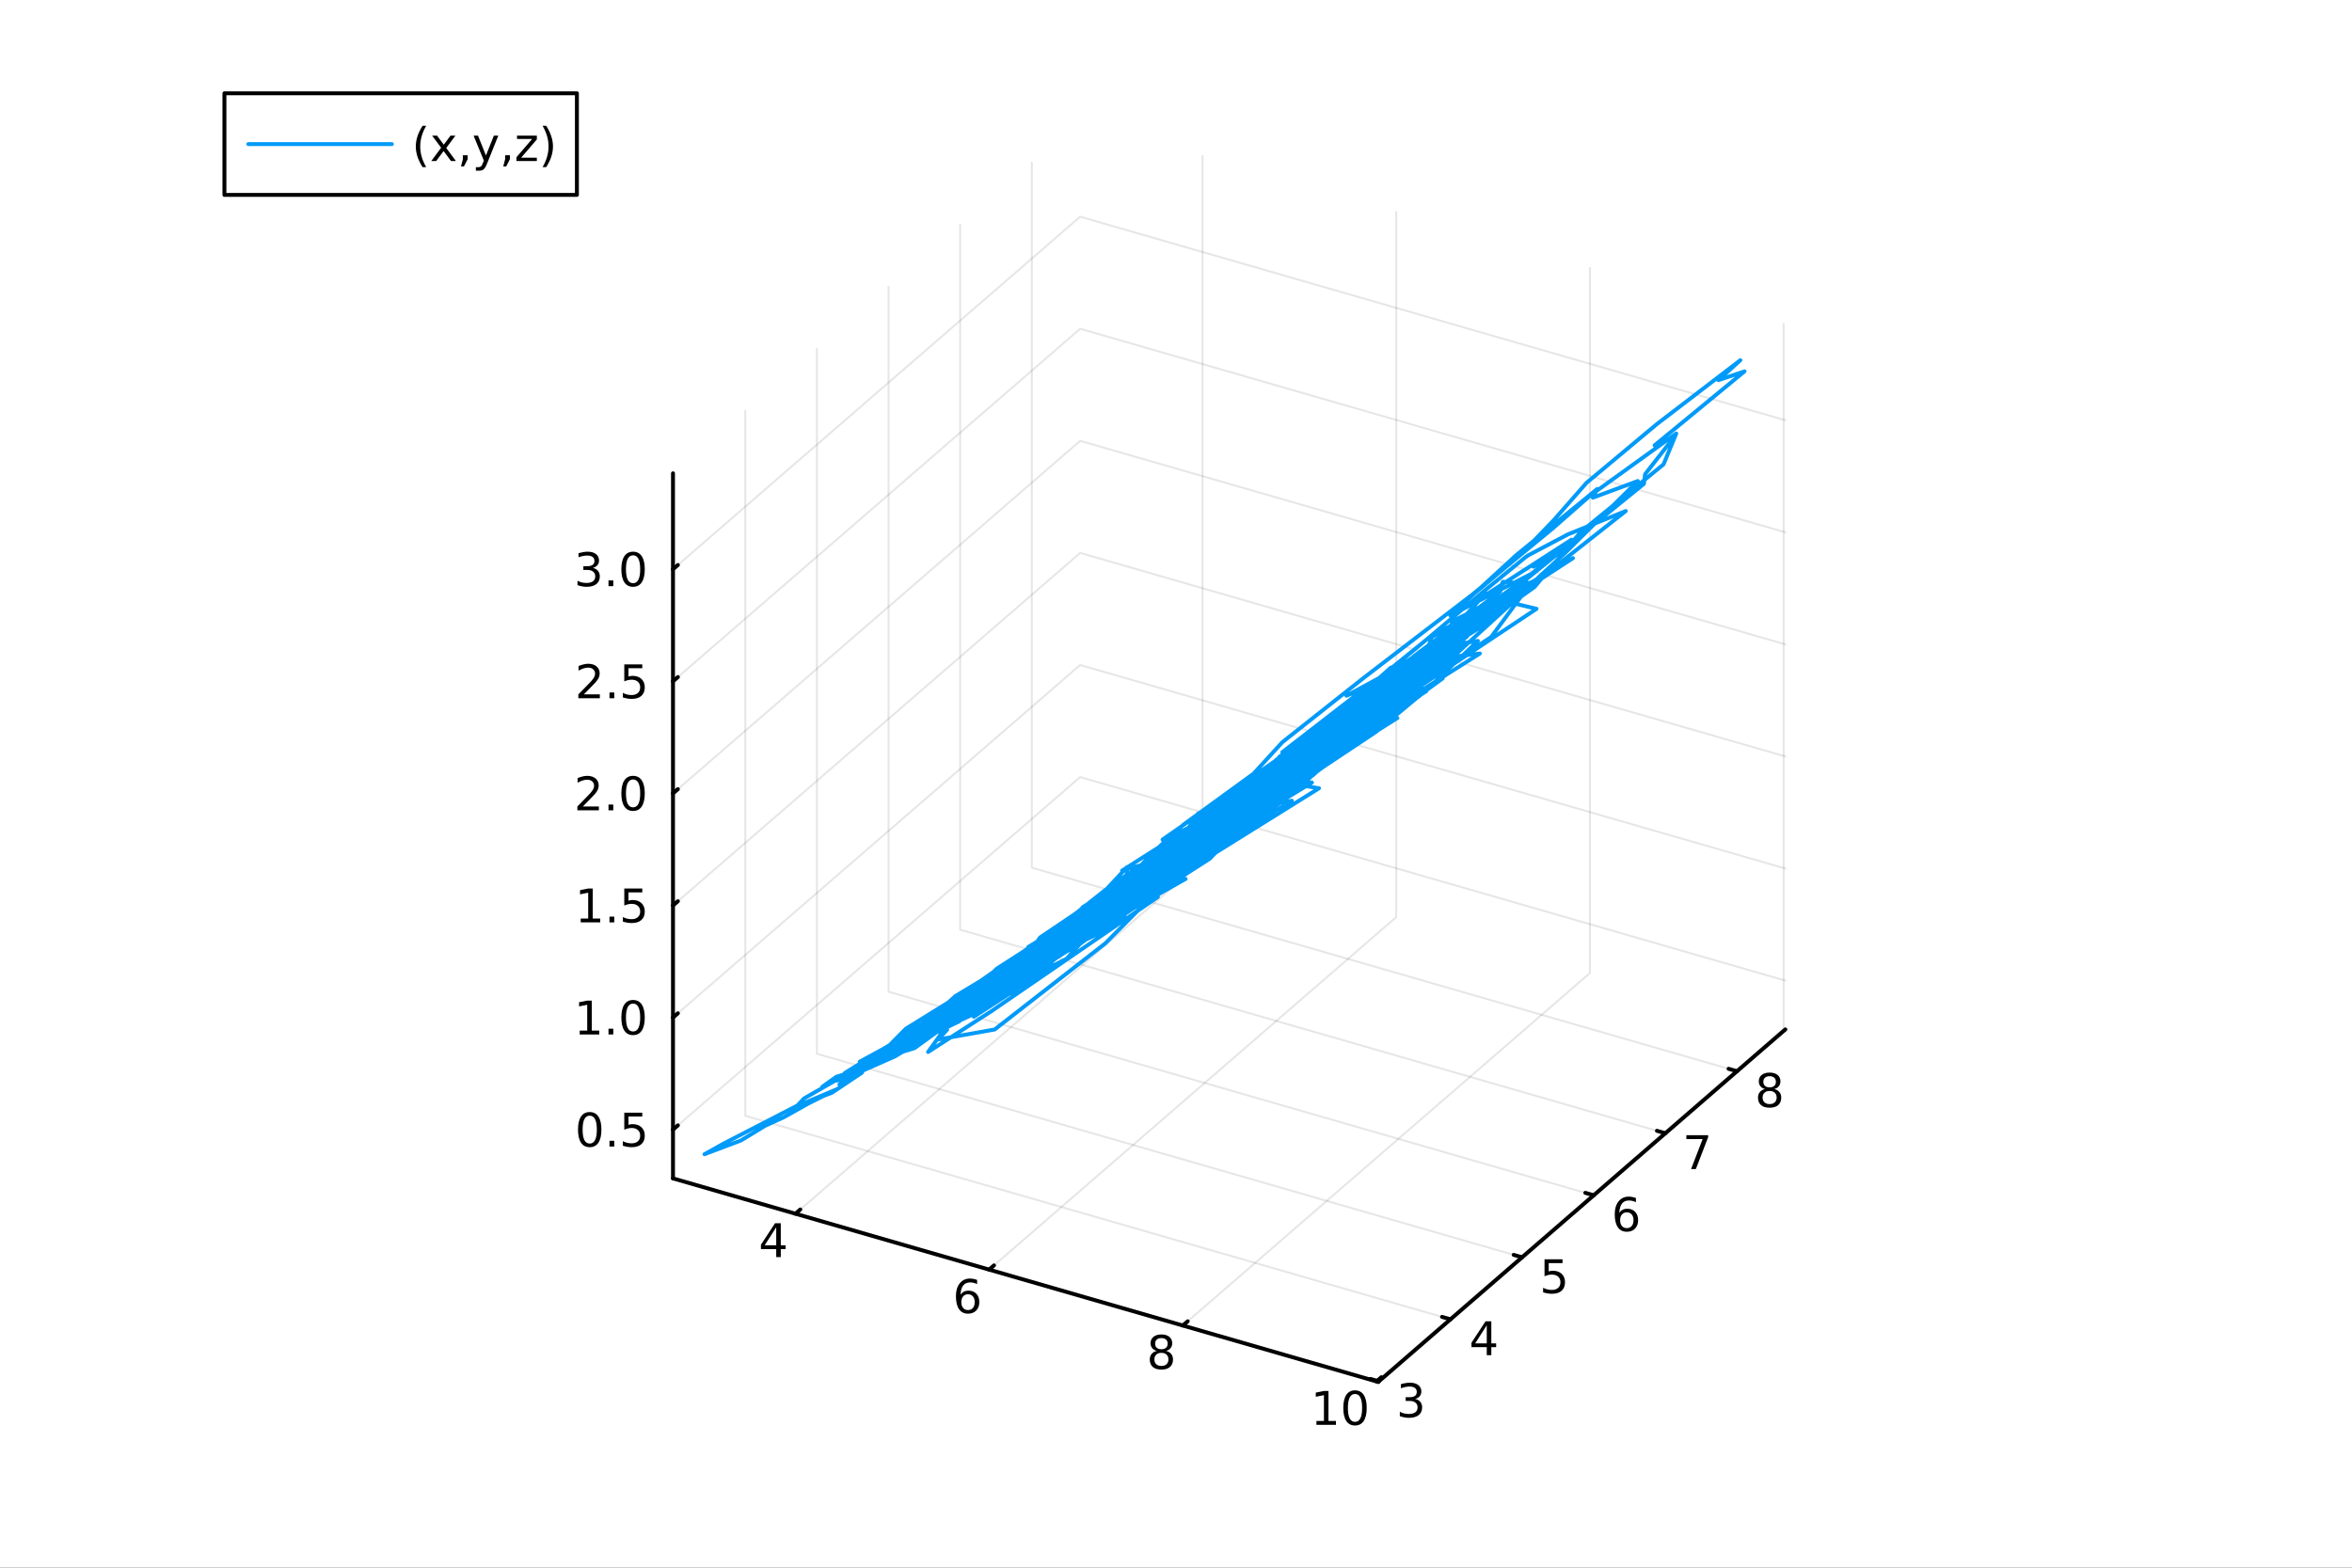 <?xml version="1.0" encoding="utf-8"?>
<svg xmlns="http://www.w3.org/2000/svg" xmlns:xlink="http://www.w3.org/1999/xlink" width="600" height="400" viewBox="0 0 2400 1600">
<rect x="0" y="0" width="2400" height="1600" fill="#333333" stroke="none"/>
<defs>
  <clipPath id="clip140">
    <rect x="0" y="0" width="2400" height="1600"/>
  </clipPath>
</defs>
<path clip-path="url(#clip140)" d="M0 1600 L2400 1600 L2400 0 L0 0  Z" fill="#ffffff" fill-rule="evenodd" fill-opacity="1"/>
<defs>
  <clipPath id="clip141">
    <rect x="480" y="0" width="1681" height="1600"/>
  </clipPath>
</defs>
<defs>
  <clipPath id="clip142">
    <rect x="155" y="47" width="2198" height="1440"/>
  </clipPath>
</defs>
<path clip-path="url(#clip142)" d="M-825.641 2397.07 L-825.641 2143.86 L-711.526 2017.26 L-513.875 2090.35 L-513.875 2343.56 L-627.989 2470.16 L-825.641 2397.07  Z" fill="#ffffff" fill-rule="evenodd" fill-opacity="1"/>
<polyline clip-path="url(#clip142)" style="stroke:#000000; stroke-linecap:round; stroke-linejoin:round; stroke-width:2; stroke-opacity:0.1; fill:none" points="811.64,1238.74 1227.1,878.94 1227.1,159.338 "/>
<polyline clip-path="url(#clip142)" style="stroke:#000000; stroke-linecap:round; stroke-linejoin:round; stroke-width:2; stroke-opacity:0.1; fill:none" points="1009.29,1295.8 1424.75,935.997 1424.75,216.395 "/>
<polyline clip-path="url(#clip142)" style="stroke:#000000; stroke-linecap:round; stroke-linejoin:round; stroke-width:2; stroke-opacity:0.1; fill:none" points="1206.94,1352.85 1622.4,993.054 1622.4,273.452 "/>
<polyline clip-path="url(#clip142)" style="stroke:#000000; stroke-linecap:round; stroke-linejoin:round; stroke-width:2; stroke-opacity:0.1; fill:none" points="1404.59,1409.91 1820.06,1050.11 1820.06,330.509 "/>
<polyline clip-path="url(#clip142)" style="stroke:#000000; stroke-linecap:round; stroke-linejoin:round; stroke-width:2; stroke-opacity:0.1; fill:none" points="1407.01,1409.82 687.41,1202.09 687.41,482.49 "/>
<polyline clip-path="url(#clip142)" style="stroke:#000000; stroke-linecap:round; stroke-linejoin:round; stroke-width:2; stroke-opacity:0.1; fill:none" points="1480.11,1346.52 760.505,1138.79 760.505,419.188 "/>
<polyline clip-path="url(#clip142)" style="stroke:#000000; stroke-linecap:round; stroke-linejoin:round; stroke-width:2; stroke-opacity:0.1; fill:none" points="1553.2,1283.22 833.6,1075.49 833.6,355.886 "/>
<polyline clip-path="url(#clip142)" style="stroke:#000000; stroke-linecap:round; stroke-linejoin:round; stroke-width:2; stroke-opacity:0.1; fill:none" points="1626.3,1219.92 906.694,1012.19 906.694,292.584 "/>
<polyline clip-path="url(#clip142)" style="stroke:#000000; stroke-linecap:round; stroke-linejoin:round; stroke-width:2; stroke-opacity:0.1; fill:none" points="1699.39,1156.61 979.789,948.884 979.789,229.282 "/>
<polyline clip-path="url(#clip142)" style="stroke:#000000; stroke-linecap:round; stroke-linejoin:round; stroke-width:2; stroke-opacity:0.1; fill:none" points="1772.49,1093.31 1052.88,885.582 1052.88,165.98 "/>
<polyline clip-path="url(#clip142)" style="stroke:#000000; stroke-linecap:round; stroke-linejoin:round; stroke-width:2; stroke-opacity:0.1; fill:none" points="686.728,1152.89 1102.19,793.085 1821.79,1000.82 "/>
<polyline clip-path="url(#clip142)" style="stroke:#000000; stroke-linecap:round; stroke-linejoin:round; stroke-width:2; stroke-opacity:0.1; fill:none" points="686.728,1038.5 1102.19,678.701 1821.79,886.432 "/>
<polyline clip-path="url(#clip142)" style="stroke:#000000; stroke-linecap:round; stroke-linejoin:round; stroke-width:2; stroke-opacity:0.1; fill:none" points="686.728,924.117 1102.19,564.316 1821.79,772.048 "/>
<polyline clip-path="url(#clip142)" style="stroke:#000000; stroke-linecap:round; stroke-linejoin:round; stroke-width:2; stroke-opacity:0.1; fill:none" points="686.728,809.733 1102.19,449.932 1821.79,657.663 "/>
<polyline clip-path="url(#clip142)" style="stroke:#000000; stroke-linecap:round; stroke-linejoin:round; stroke-width:2; stroke-opacity:0.1; fill:none" points="686.728,695.349 1102.19,335.548 1821.79,543.279 "/>
<polyline clip-path="url(#clip142)" style="stroke:#000000; stroke-linecap:round; stroke-linejoin:round; stroke-width:2; stroke-opacity:0.1; fill:none" points="686.728,580.964 1102.19,221.163 1821.79,428.894 "/>
<polyline clip-path="url(#clip140)" style="stroke:#000000; stroke-linecap:round; stroke-linejoin:round; stroke-width:4; stroke-opacity:1; fill:none" points="686.728,1202.68 1406.33,1410.41 "/>
<polyline clip-path="url(#clip140)" style="stroke:#000000; stroke-linecap:round; stroke-linejoin:round; stroke-width:4; stroke-opacity:1; fill:none" points="811.64,1238.74 816.625,1234.42 "/>
<polyline clip-path="url(#clip140)" style="stroke:#000000; stroke-linecap:round; stroke-linejoin:round; stroke-width:4; stroke-opacity:1; fill:none" points="1009.29,1295.8 1014.28,1291.48 "/>
<polyline clip-path="url(#clip140)" style="stroke:#000000; stroke-linecap:round; stroke-linejoin:round; stroke-width:4; stroke-opacity:1; fill:none" points="1206.94,1352.85 1211.93,1348.54 "/>
<polyline clip-path="url(#clip140)" style="stroke:#000000; stroke-linecap:round; stroke-linejoin:round; stroke-width:4; stroke-opacity:1; fill:none" points="1404.59,1409.91 1409.58,1405.59 "/>
<path clip-path="url(#clip140)" d="M792.067 1252.55 L780.261 1271 L792.067 1271 L792.067 1252.55 M790.84 1248.47 L796.719 1248.47 L796.719 1271 L801.65 1271 L801.65 1274.88 L796.719 1274.88 L796.719 1283.03 L792.067 1283.03 L792.067 1274.88 L776.465 1274.88 L776.465 1270.37 L790.84 1248.47 Z" fill="#000000" fill-rule="nonzero" fill-opacity="1" /><path clip-path="url(#clip140)" d="M987.774 1320.95 Q984.626 1320.95 982.774 1323.1 Q980.945 1325.25 980.945 1329 Q980.945 1332.73 982.774 1334.9 Q984.626 1337.06 987.774 1337.06 Q990.922 1337.06 992.751 1334.9 Q994.602 1332.73 994.602 1329 Q994.602 1325.25 992.751 1323.1 Q990.922 1320.95 987.774 1320.95 M997.056 1306.29 L997.056 1310.55 Q995.297 1309.72 993.491 1309.28 Q991.709 1308.84 989.95 1308.84 Q985.32 1308.84 982.866 1311.96 Q980.436 1315.09 980.089 1321.41 Q981.454 1319.4 983.514 1318.33 Q985.575 1317.24 988.051 1317.24 Q993.26 1317.24 996.269 1320.41 Q999.301 1323.56 999.301 1329 Q999.301 1334.33 996.153 1337.54 Q993.005 1340.76 987.774 1340.76 Q981.778 1340.76 978.607 1336.18 Q975.436 1331.57 975.436 1322.84 Q975.436 1314.65 979.325 1309.79 Q983.214 1304.9 989.764 1304.9 Q991.524 1304.9 993.306 1305.25 Q995.112 1305.6 997.056 1306.29 Z" fill="#000000" fill-rule="nonzero" fill-opacity="1" /><path clip-path="url(#clip140)" d="M1185.1 1380.73 Q1181.77 1380.73 1179.85 1382.52 Q1177.95 1384.3 1177.95 1387.42 Q1177.95 1390.55 1179.85 1392.33 Q1181.77 1394.11 1185.1 1394.11 Q1188.43 1394.11 1190.36 1392.33 Q1192.28 1390.53 1192.28 1387.42 Q1192.28 1384.3 1190.36 1382.52 Q1188.46 1380.73 1185.1 1380.73 M1180.43 1378.74 Q1177.42 1378 1175.73 1375.94 Q1174.06 1373.88 1174.06 1370.92 Q1174.06 1366.78 1177 1364.37 Q1179.96 1361.96 1185.1 1361.96 Q1190.26 1361.96 1193.2 1364.37 Q1196.14 1366.78 1196.14 1370.92 Q1196.14 1373.88 1194.45 1375.94 Q1192.79 1378 1189.8 1378.74 Q1193.18 1379.53 1195.05 1381.82 Q1196.95 1384.11 1196.95 1387.42 Q1196.95 1392.45 1193.87 1395.13 Q1190.82 1397.82 1185.1 1397.82 Q1179.38 1397.82 1176.3 1395.13 Q1173.25 1392.45 1173.25 1387.42 Q1173.25 1384.11 1175.15 1381.82 Q1177.05 1379.53 1180.43 1378.74 M1178.71 1371.36 Q1178.71 1374.04 1180.38 1375.55 Q1182.07 1377.05 1185.1 1377.05 Q1188.11 1377.05 1189.8 1375.55 Q1191.51 1374.04 1191.51 1371.36 Q1191.51 1368.67 1189.8 1367.17 Q1188.11 1365.67 1185.1 1365.67 Q1182.07 1365.67 1180.38 1367.17 Q1178.71 1368.67 1178.71 1371.36 Z" fill="#000000" fill-rule="nonzero" fill-opacity="1" /><path clip-path="url(#clip140)" d="M1343.31 1450.27 L1350.95 1450.27 L1350.95 1423.9 L1342.64 1425.57 L1342.64 1421.31 L1350.9 1419.64 L1355.58 1419.64 L1355.58 1450.27 L1363.22 1450.27 L1363.22 1454.2 L1343.31 1454.2 L1343.31 1450.27 Z" fill="#000000" fill-rule="nonzero" fill-opacity="1" /><path clip-path="url(#clip140)" d="M1382.66 1422.72 Q1379.05 1422.72 1377.22 1426.29 Q1375.41 1429.83 1375.41 1436.96 Q1375.41 1444.06 1377.22 1447.63 Q1379.05 1451.17 1382.66 1451.17 Q1386.29 1451.17 1388.1 1447.63 Q1389.93 1444.06 1389.93 1436.96 Q1389.93 1429.83 1388.1 1426.29 Q1386.29 1422.72 1382.66 1422.72 M1382.66 1419.02 Q1388.47 1419.02 1391.53 1423.63 Q1394.6 1428.21 1394.6 1436.96 Q1394.6 1445.69 1391.53 1450.29 Q1388.47 1454.88 1382.66 1454.88 Q1376.85 1454.88 1373.77 1450.29 Q1370.72 1445.69 1370.72 1436.96 Q1370.72 1428.21 1373.77 1423.63 Q1376.85 1419.02 1382.66 1419.02 Z" fill="#000000" fill-rule="nonzero" fill-opacity="1" /><polyline clip-path="url(#clip140)" style="stroke:#000000; stroke-linecap:round; stroke-linejoin:round; stroke-width:4; stroke-opacity:1; fill:none" points="1406.33,1410.41 1821.79,1050.61 "/>
<polyline clip-path="url(#clip140)" style="stroke:#000000; stroke-linecap:round; stroke-linejoin:round; stroke-width:4; stroke-opacity:1; fill:none" points="1407.01,1409.82 1398.38,1407.33 "/>
<polyline clip-path="url(#clip140)" style="stroke:#000000; stroke-linecap:round; stroke-linejoin:round; stroke-width:4; stroke-opacity:1; fill:none" points="1480.11,1346.52 1471.47,1344.03 "/>
<polyline clip-path="url(#clip140)" style="stroke:#000000; stroke-linecap:round; stroke-linejoin:round; stroke-width:4; stroke-opacity:1; fill:none" points="1553.2,1283.22 1544.57,1280.73 "/>
<polyline clip-path="url(#clip140)" style="stroke:#000000; stroke-linecap:round; stroke-linejoin:round; stroke-width:4; stroke-opacity:1; fill:none" points="1626.3,1219.92 1617.66,1217.42 "/>
<polyline clip-path="url(#clip140)" style="stroke:#000000; stroke-linecap:round; stroke-linejoin:round; stroke-width:4; stroke-opacity:1; fill:none" points="1699.39,1156.61 1690.76,1154.12 "/>
<polyline clip-path="url(#clip140)" style="stroke:#000000; stroke-linecap:round; stroke-linejoin:round; stroke-width:4; stroke-opacity:1; fill:none" points="1772.49,1093.31 1763.85,1090.82 "/>
<path clip-path="url(#clip140)" d="M1444.03 1427.75 Q1447.39 1428.47 1449.26 1430.74 Q1451.16 1433.01 1451.16 1436.34 Q1451.16 1441.45 1447.64 1444.26 Q1444.12 1447.06 1437.64 1447.06 Q1435.46 1447.06 1433.15 1446.62 Q1430.86 1446.2 1428.4 1445.34 L1428.4 1440.83 Q1430.35 1441.96 1432.66 1442.54 Q1434.98 1443.12 1437.5 1443.12 Q1441.9 1443.12 1444.19 1441.38 Q1446.51 1439.65 1446.51 1436.34 Q1446.51 1433.28 1444.35 1431.57 Q1442.22 1429.83 1438.4 1429.83 L1434.38 1429.83 L1434.38 1425.99 L1438.59 1425.99 Q1442.04 1425.99 1443.87 1424.63 Q1445.7 1423.24 1445.7 1420.64 Q1445.7 1417.98 1443.8 1416.57 Q1441.92 1415.13 1438.4 1415.13 Q1436.48 1415.13 1434.28 1415.55 Q1432.08 1415.97 1429.45 1416.85 L1429.45 1412.68 Q1432.11 1411.94 1434.42 1411.57 Q1436.76 1411.2 1438.82 1411.2 Q1444.15 1411.2 1447.25 1413.63 Q1450.35 1416.04 1450.35 1420.16 Q1450.35 1423.03 1448.71 1425.02 Q1447.06 1426.99 1444.03 1427.75 Z" fill="#000000" fill-rule="nonzero" fill-opacity="1" /><path clip-path="url(#clip140)" d="M1517.1 1352.6 L1505.3 1371.05 L1517.1 1371.05 L1517.1 1352.6 M1515.87 1348.52 L1521.75 1348.52 L1521.75 1371.05 L1526.68 1371.05 L1526.68 1374.93 L1521.75 1374.93 L1521.75 1383.08 L1517.1 1383.08 L1517.1 1374.93 L1501.5 1374.93 L1501.5 1370.42 L1515.87 1348.52 Z" fill="#000000" fill-rule="nonzero" fill-opacity="1" /><path clip-path="url(#clip140)" d="M1576.05 1285.22 L1594.41 1285.22 L1594.41 1289.16 L1580.33 1289.16 L1580.33 1297.63 Q1581.35 1297.28 1582.37 1297.12 Q1583.39 1296.93 1584.41 1296.93 Q1590.2 1296.93 1593.58 1300.11 Q1596.95 1303.28 1596.95 1308.69 Q1596.95 1314.27 1593.48 1317.37 Q1590.01 1320.45 1583.69 1320.45 Q1581.52 1320.45 1579.25 1320.08 Q1577 1319.71 1574.59 1318.97 L1574.59 1314.27 Q1576.68 1315.41 1578.9 1315.96 Q1581.12 1316.52 1583.6 1316.52 Q1587.6 1316.52 1589.94 1314.41 Q1592.28 1312.3 1592.28 1308.69 Q1592.28 1305.08 1589.94 1302.98 Q1587.6 1300.87 1583.6 1300.87 Q1581.72 1300.87 1579.85 1301.29 Q1578 1301.7 1576.05 1302.58 L1576.05 1285.22 Z" fill="#000000" fill-rule="nonzero" fill-opacity="1" /><path clip-path="url(#clip140)" d="M1660.03 1237.34 Q1656.88 1237.34 1655.03 1239.49 Q1653.2 1241.64 1653.2 1245.39 Q1653.2 1249.12 1655.03 1251.29 Q1656.88 1253.45 1660.03 1253.45 Q1663.17 1253.45 1665 1251.29 Q1666.86 1249.12 1666.86 1245.39 Q1666.86 1241.64 1665 1239.49 Q1663.17 1237.34 1660.03 1237.34 M1669.31 1222.68 L1669.31 1226.94 Q1667.55 1226.11 1665.74 1225.67 Q1663.96 1225.23 1662.2 1225.23 Q1657.57 1225.23 1655.12 1228.35 Q1652.69 1231.48 1652.34 1237.8 Q1653.71 1235.78 1655.77 1234.72 Q1657.83 1233.63 1660.3 1233.63 Q1665.51 1233.63 1668.52 1236.8 Q1671.55 1239.95 1671.55 1245.39 Q1671.55 1250.71 1668.41 1253.93 Q1665.26 1257.15 1660.03 1257.15 Q1654.03 1257.15 1650.86 1252.57 Q1647.69 1247.96 1647.69 1239.23 Q1647.69 1231.04 1651.58 1226.18 Q1655.47 1221.29 1662.02 1221.29 Q1663.78 1221.29 1665.56 1221.64 Q1667.36 1221.99 1669.31 1222.68 Z" fill="#000000" fill-rule="nonzero" fill-opacity="1" /><path clip-path="url(#clip140)" d="M1720.78 1158.62 L1743.01 1158.62 L1743.01 1160.61 L1730.46 1193.18 L1725.58 1193.18 L1737.38 1162.55 L1720.78 1162.55 L1720.78 1158.62 Z" fill="#000000" fill-rule="nonzero" fill-opacity="1" /><path clip-path="url(#clip140)" d="M1805.73 1113.46 Q1802.4 1113.46 1800.48 1115.25 Q1798.58 1117.03 1798.58 1120.15 Q1798.58 1123.28 1800.48 1125.06 Q1802.4 1126.84 1805.73 1126.84 Q1809.06 1126.84 1810.98 1125.06 Q1812.91 1123.25 1812.91 1120.15 Q1812.91 1117.03 1810.98 1115.25 Q1809.09 1113.46 1805.73 1113.46 M1801.05 1111.47 Q1798.05 1110.73 1796.36 1108.67 Q1794.69 1106.61 1794.69 1103.65 Q1794.69 1099.5 1797.63 1097.1 Q1800.59 1094.69 1805.73 1094.69 Q1810.89 1094.69 1813.83 1097.1 Q1816.77 1099.5 1816.77 1103.65 Q1816.77 1106.61 1815.08 1108.67 Q1813.42 1110.73 1810.43 1111.47 Q1813.81 1112.26 1815.68 1114.55 Q1817.58 1116.84 1817.58 1120.15 Q1817.58 1125.18 1814.5 1127.86 Q1811.45 1130.55 1805.73 1130.55 Q1800.01 1130.55 1796.93 1127.86 Q1793.88 1125.18 1793.88 1120.15 Q1793.88 1116.84 1795.78 1114.55 Q1797.67 1112.26 1801.05 1111.47 M1799.34 1104.09 Q1799.34 1106.77 1801.01 1108.28 Q1802.7 1109.78 1805.73 1109.78 Q1808.74 1109.78 1810.43 1108.28 Q1812.14 1106.77 1812.14 1104.09 Q1812.14 1101.4 1810.43 1099.9 Q1808.74 1098.39 1805.73 1098.39 Q1802.7 1098.39 1801.01 1099.9 Q1799.34 1101.4 1799.34 1104.09 Z" fill="#000000" fill-rule="nonzero" fill-opacity="1" /><polyline clip-path="url(#clip140)" style="stroke:#000000; stroke-linecap:round; stroke-linejoin:round; stroke-width:4; stroke-opacity:1; fill:none" points="686.728,1202.68 686.728,483.08 "/>
<polyline clip-path="url(#clip140)" style="stroke:#000000; stroke-linecap:round; stroke-linejoin:round; stroke-width:4; stroke-opacity:1; fill:none" points="686.728,1152.89 691.714,1148.57 "/>
<polyline clip-path="url(#clip140)" style="stroke:#000000; stroke-linecap:round; stroke-linejoin:round; stroke-width:4; stroke-opacity:1; fill:none" points="686.728,1038.5 691.714,1034.18 "/>
<polyline clip-path="url(#clip140)" style="stroke:#000000; stroke-linecap:round; stroke-linejoin:round; stroke-width:4; stroke-opacity:1; fill:none" points="686.728,924.117 691.714,919.8 "/>
<polyline clip-path="url(#clip140)" style="stroke:#000000; stroke-linecap:round; stroke-linejoin:round; stroke-width:4; stroke-opacity:1; fill:none" points="686.728,809.733 691.714,805.415 "/>
<polyline clip-path="url(#clip140)" style="stroke:#000000; stroke-linecap:round; stroke-linejoin:round; stroke-width:4; stroke-opacity:1; fill:none" points="686.728,695.349 691.714,691.031 "/>
<polyline clip-path="url(#clip140)" style="stroke:#000000; stroke-linecap:round; stroke-linejoin:round; stroke-width:4; stroke-opacity:1; fill:none" points="686.728,580.964 691.714,576.647 "/>
<path clip-path="url(#clip140)" d="M601.748 1138.68 Q598.137 1138.68 596.308 1142.25 Q594.503 1145.79 594.503 1152.92 Q594.503 1160.03 596.308 1163.59 Q598.137 1167.13 601.748 1167.13 Q605.382 1167.13 607.188 1163.59 Q609.017 1160.03 609.017 1152.92 Q609.017 1145.79 607.188 1142.25 Q605.382 1138.68 601.748 1138.68 M601.748 1134.98 Q607.558 1134.98 610.614 1139.59 Q613.692 1144.17 613.692 1152.92 Q613.692 1161.65 610.614 1166.25 Q607.558 1170.84 601.748 1170.84 Q595.938 1170.84 592.859 1166.25 Q589.804 1161.65 589.804 1152.92 Q589.804 1144.17 592.859 1139.59 Q595.938 1134.98 601.748 1134.98 Z" fill="#000000" fill-rule="nonzero" fill-opacity="1" /><path clip-path="url(#clip140)" d="M621.91 1164.29 L626.794 1164.29 L626.794 1170.17 L621.91 1170.17 L621.91 1164.29 Z" fill="#000000" fill-rule="nonzero" fill-opacity="1" /><path clip-path="url(#clip140)" d="M637.026 1135.61 L655.382 1135.61 L655.382 1139.54 L641.308 1139.54 L641.308 1148.01 Q642.327 1147.67 643.345 1147.5 Q644.364 1147.32 645.382 1147.32 Q651.169 1147.32 654.549 1150.49 Q657.928 1153.66 657.928 1159.08 Q657.928 1164.66 654.456 1167.76 Q650.984 1170.84 644.664 1170.84 Q642.489 1170.84 640.22 1170.47 Q637.975 1170.1 635.567 1169.36 L635.567 1164.66 Q637.651 1165.79 639.873 1166.35 Q642.095 1166.9 644.572 1166.9 Q648.576 1166.9 650.914 1164.8 Q653.252 1162.69 653.252 1159.08 Q653.252 1155.47 650.914 1153.36 Q648.576 1151.25 644.572 1151.25 Q642.697 1151.25 640.822 1151.67 Q638.97 1152.09 637.026 1152.97 L637.026 1135.61 Z" fill="#000000" fill-rule="nonzero" fill-opacity="1" /><path clip-path="url(#clip140)" d="M591.563 1051.85 L599.202 1051.85 L599.202 1025.48 L590.892 1027.15 L590.892 1022.89 L599.155 1021.22 L603.831 1021.22 L603.831 1051.85 L611.47 1051.85 L611.47 1055.78 L591.563 1055.78 L591.563 1051.85 Z" fill="#000000" fill-rule="nonzero" fill-opacity="1" /><path clip-path="url(#clip140)" d="M620.915 1049.9 L625.799 1049.9 L625.799 1055.78 L620.915 1055.78 L620.915 1049.9 Z" fill="#000000" fill-rule="nonzero" fill-opacity="1" /><path clip-path="url(#clip140)" d="M645.984 1024.3 Q642.373 1024.3 640.544 1027.87 Q638.739 1031.41 638.739 1038.54 Q638.739 1045.64 640.544 1049.21 Q642.373 1052.75 645.984 1052.75 Q649.618 1052.75 651.424 1049.21 Q653.252 1045.64 653.252 1038.54 Q653.252 1031.41 651.424 1027.87 Q649.618 1024.3 645.984 1024.3 M645.984 1020.6 Q651.794 1020.6 654.85 1025.2 Q657.928 1029.79 657.928 1038.54 Q657.928 1047.26 654.85 1051.87 Q651.794 1056.45 645.984 1056.45 Q640.174 1056.45 637.095 1051.87 Q634.04 1047.26 634.04 1038.54 Q634.04 1029.79 637.095 1025.2 Q640.174 1020.6 645.984 1020.6 Z" fill="#000000" fill-rule="nonzero" fill-opacity="1" /><path clip-path="url(#clip140)" d="M592.558 937.462 L600.197 937.462 L600.197 911.097 L591.887 912.763 L591.887 908.504 L600.151 906.837 L604.827 906.837 L604.827 937.462 L612.466 937.462 L612.466 941.397 L592.558 941.397 L592.558 937.462 Z" fill="#000000" fill-rule="nonzero" fill-opacity="1" /><path clip-path="url(#clip140)" d="M621.91 935.518 L626.794 935.518 L626.794 941.397 L621.91 941.397 L621.91 935.518 Z" fill="#000000" fill-rule="nonzero" fill-opacity="1" /><path clip-path="url(#clip140)" d="M637.026 906.837 L655.382 906.837 L655.382 910.772 L641.308 910.772 L641.308 919.245 Q642.327 918.897 643.345 918.735 Q644.364 918.55 645.382 918.55 Q651.169 918.55 654.549 921.721 Q657.928 924.893 657.928 930.309 Q657.928 935.888 654.456 938.99 Q650.984 942.069 644.664 942.069 Q642.489 942.069 640.22 941.698 Q637.975 941.328 635.567 940.587 L635.567 935.888 Q637.651 937.022 639.873 937.578 Q642.095 938.133 644.572 938.133 Q648.576 938.133 650.914 936.027 Q653.252 933.92 653.252 930.309 Q653.252 926.698 650.914 924.592 Q648.576 922.485 644.572 922.485 Q642.697 922.485 640.822 922.902 Q638.97 923.319 637.026 924.198 L637.026 906.837 Z" fill="#000000" fill-rule="nonzero" fill-opacity="1" /><path clip-path="url(#clip140)" d="M594.78 823.078 L611.1 823.078 L611.1 827.013 L589.156 827.013 L589.156 823.078 Q591.818 820.323 596.401 815.694 Q601.007 811.041 602.188 809.698 Q604.433 807.175 605.313 805.439 Q606.216 803.68 606.216 801.99 Q606.216 799.235 604.271 797.499 Q602.35 795.763 599.248 795.763 Q597.049 795.763 594.595 796.527 Q592.165 797.291 589.387 798.842 L589.387 794.12 Q592.211 792.985 594.665 792.407 Q597.118 791.828 599.155 791.828 Q604.526 791.828 607.72 794.513 Q610.915 797.198 610.915 801.689 Q610.915 803.819 610.104 805.74 Q609.317 807.638 607.211 810.231 Q606.632 810.902 603.53 814.119 Q600.429 817.314 594.78 823.078 Z" fill="#000000" fill-rule="nonzero" fill-opacity="1" /><path clip-path="url(#clip140)" d="M620.915 821.133 L625.799 821.133 L625.799 827.013 L620.915 827.013 L620.915 821.133 Z" fill="#000000" fill-rule="nonzero" fill-opacity="1" /><path clip-path="url(#clip140)" d="M645.984 795.532 Q642.373 795.532 640.544 799.096 Q638.739 802.638 638.739 809.768 Q638.739 816.874 640.544 820.439 Q642.373 823.981 645.984 823.981 Q649.618 823.981 651.424 820.439 Q653.252 816.874 653.252 809.768 Q653.252 802.638 651.424 799.096 Q649.618 795.532 645.984 795.532 M645.984 791.828 Q651.794 791.828 654.85 796.434 Q657.928 801.018 657.928 809.768 Q657.928 818.494 654.85 823.101 Q651.794 827.684 645.984 827.684 Q640.174 827.684 637.095 823.101 Q634.04 818.494 634.04 809.768 Q634.04 801.018 637.095 796.434 Q640.174 791.828 645.984 791.828 Z" fill="#000000" fill-rule="nonzero" fill-opacity="1" /><path clip-path="url(#clip140)" d="M595.776 708.693 L612.095 708.693 L612.095 712.629 L590.151 712.629 L590.151 708.693 Q592.813 705.939 597.396 701.309 Q602.003 696.656 603.183 695.314 Q605.429 692.791 606.308 691.055 Q607.211 689.295 607.211 687.606 Q607.211 684.851 605.267 683.115 Q603.345 681.379 600.243 681.379 Q598.044 681.379 595.591 682.143 Q593.16 682.907 590.382 684.457 L590.382 679.735 Q593.206 678.601 595.66 678.022 Q598.114 677.444 600.151 677.444 Q605.521 677.444 608.716 680.129 Q611.91 682.814 611.91 687.305 Q611.91 689.434 611.1 691.356 Q610.313 693.254 608.206 695.846 Q607.628 696.518 604.526 699.735 Q601.424 702.93 595.776 708.693 Z" fill="#000000" fill-rule="nonzero" fill-opacity="1" /><path clip-path="url(#clip140)" d="M621.91 706.749 L626.794 706.749 L626.794 712.629 L621.91 712.629 L621.91 706.749 Z" fill="#000000" fill-rule="nonzero" fill-opacity="1" /><path clip-path="url(#clip140)" d="M637.026 678.069 L655.382 678.069 L655.382 682.004 L641.308 682.004 L641.308 690.476 Q642.327 690.129 643.345 689.967 Q644.364 689.781 645.382 689.781 Q651.169 689.781 654.549 692.953 Q657.928 696.124 657.928 701.541 Q657.928 707.119 654.456 710.221 Q650.984 713.3 644.664 713.3 Q642.489 713.3 640.22 712.929 Q637.975 712.559 635.567 711.818 L635.567 707.119 Q637.651 708.254 639.873 708.809 Q642.095 709.365 644.572 709.365 Q648.576 709.365 650.914 707.258 Q653.252 705.152 653.252 701.541 Q653.252 697.93 650.914 695.823 Q648.576 693.717 644.572 693.717 Q642.697 693.717 640.822 694.133 Q638.97 694.55 637.026 695.43 L637.026 678.069 Z" fill="#000000" fill-rule="nonzero" fill-opacity="1" /><path clip-path="url(#clip140)" d="M604.919 579.61 Q608.276 580.328 610.151 582.596 Q612.049 584.865 612.049 588.198 Q612.049 593.314 608.53 596.115 Q605.012 598.916 598.53 598.916 Q596.355 598.916 594.04 598.476 Q591.748 598.059 589.294 597.203 L589.294 592.689 Q591.239 593.823 593.554 594.402 Q595.868 594.98 598.392 594.98 Q602.79 594.98 605.081 593.244 Q607.396 591.508 607.396 588.198 Q607.396 585.142 605.243 583.429 Q603.114 581.693 599.294 581.693 L595.267 581.693 L595.267 577.851 L599.48 577.851 Q602.929 577.851 604.757 576.485 Q606.586 575.096 606.586 572.504 Q606.586 569.842 604.688 568.43 Q602.813 566.994 599.294 566.994 Q597.373 566.994 595.174 567.411 Q592.975 567.828 590.336 568.707 L590.336 564.541 Q592.998 563.8 595.313 563.43 Q597.651 563.059 599.711 563.059 Q605.035 563.059 608.137 565.49 Q611.239 567.897 611.239 572.018 Q611.239 574.888 609.595 576.879 Q607.952 578.846 604.919 579.61 Z" fill="#000000" fill-rule="nonzero" fill-opacity="1" /><path clip-path="url(#clip140)" d="M620.915 592.365 L625.799 592.365 L625.799 598.244 L620.915 598.244 L620.915 592.365 Z" fill="#000000" fill-rule="nonzero" fill-opacity="1" /><path clip-path="url(#clip140)" d="M645.984 566.763 Q642.373 566.763 640.544 570.328 Q638.739 573.869 638.739 580.999 Q638.739 588.105 640.544 591.67 Q642.373 595.212 645.984 595.212 Q649.618 595.212 651.424 591.67 Q653.252 588.105 653.252 580.999 Q653.252 573.869 651.424 570.328 Q649.618 566.763 645.984 566.763 M645.984 563.059 Q651.794 563.059 654.85 567.666 Q657.928 572.249 657.928 580.999 Q657.928 589.726 654.85 594.332 Q651.794 598.916 645.984 598.916 Q640.174 598.916 637.095 594.332 Q634.04 589.726 634.04 580.999 Q634.04 572.249 637.095 567.666 Q640.174 563.059 645.984 563.059 Z" fill="#000000" fill-rule="nonzero" fill-opacity="1" /><polyline clip-path="url(#clip142)" style="stroke:#009af9; stroke-linecap:round; stroke-linejoin:round; stroke-width:4; stroke-opacity:1; fill:none" points="1057.34,975.895 1050.29,979.35 1041.24,983.718 1042.41,983.331 1028.43,990.089 1021.49,993.613 1030.87,989.52 1033.37,988.637 1046.15,982.951 1030.52,990.529 1026.53,992.795 1023.05,994.837 1025.67,994.122 1020.29,997.18 1021.57,997.112 1012.83,1001.9 1040.11,989.716 1076.5,972.929 1094.37,964.065 1078.54,970.751 1040.09,988.434 1062.5,978.433 1072.99,973.042 1074.51,972.284 1038.83,988.873 1059.65,979.414 1086.24,966.062 1095.57,960.415 1059.9,977.128 1072.02,970.197 1106.77,952.385 1129.55,937.746 1135.4,929.464 1188.47,897.78 1139.79,922.03 1105.23,942.831 1147.45,925.74 1186.85,888.51 1178.77,892.756 1252.84,849.021 1264.53,834.233 1280.48,819.529 1211.87,860.495 1214.01,859.355 1221.67,859.492 1129.03,915.656 1108.02,938.699 1186.2,900.1 1225.89,872.697 1212.74,874.353 1241.63,854.585 1318.92,805.553 1290.92,808.992 1271.62,821.413 1210.92,858.865 1119.12,920.996 1127.68,920.836 1128.84,923.095 1088.28,948.372 974.803,1016.68 950.647,1038.6 998.011,1020.41 1018.64,1006.86 1106.33,958.439 1108.97,948.651 1145.79,927.009 1043.99,983.605 1112.48,942.661 1117.54,939.537 1111.07,939.392 1080.95,964.308 1006.83,1008.89 994.979,1016.94 1023.65,996.687 1045.88,988.872 987.735,1019.84 971.262,1032.93 1049.03,990.109 1069.15,980.81 1079.14,970.546 1132.91,927.004 1160.35,915.475 1159.26,909.816 1135.65,924.077 1172.97,910.431 1203.52,871.58 1175.21,892.617 1135.89,920.04 1157.53,897.413 1164.26,894.244 1199.75,876.445 1303.8,810.106 1268.68,828.871 1328.26,780.16 1292.86,800.072 1343.12,772.235 1510.08,666.998 1470.61,671.754 1424.74,687.534 1314.24,765.915 1395.53,731.292 1409.03,715.621 1390.76,723.804 1317.58,775.028 1254.27,818.403 1363.97,754.112 1358.8,760.464 1321.91,782.407 1343.48,769.941 1325.83,778.226 1286.94,803.149 1210.29,853.555 1213.32,864.095 1099.94,936.668 1074.65,964.989 1069.15,972.516 1081.6,960.743 1057.14,978.615 1058.63,975.879 1044.92,986.129 1057.27,985.451 1018.75,1001.29 1045.94,986.674 955.054,1036.18 1090.22,961.188 1012.59,1003.35 1077.01,976.668 993.672,1037.73 1075.15,984.791 1066.7,984.05 973.105,1030.23 997.122,1013.56 980.611,1025.2 979.783,1021.36 1038.5,984.096 1002.44,1007.78 1188.93,896.125 1288.33,828.445 1279.69,804.434 1227.16,844.218 1169.66,885.922 1179.61,888.294 1097.75,943.261 1119.14,935.986 1158.06,910.168 1219.48,867.989 1146.81,913.086 1062.24,965.933 1129.06,933.621 1058.44,978.67 1102.06,950.97 1095.53,952.81 1042.62,978.624 1071.41,971.751 1137.93,935.932 1132.6,920.941 1185.66,887.996 1281.65,818.953 1258.9,825.756 1208.95,866.94 1244.13,853.145 1130.13,918.442 1134.33,918.429 1112.23,931.364 1080.99,950.168 1120.61,932.619 1155.99,913.618 1077.11,961.92 1049.35,981.656 1040.93,991.193 983.506,1025.04 985.103,1030.63 994.414,1018.75 995.769,1020.87 891.991,1085.17 959.222,1045.77 941.47,1059.34 976.092,1031.43 985.62,1027.92 1070.84,974.484 1015.5,1011.43 1040.84,986.661 1015.34,999.843 1057.76,981.386 1039.38,988.376 1019.25,1000.39 1027.46,997.384 1045.91,985.574 1039.15,984.134 1055.49,976.807 1045.87,989.39 1043.13,992.217 1003.5,1013.5 910.989,1072.5 925.063,1070.41 976.173,1034.37 1031.29,1004.52 1009.87,1013.08 992.352,1016.09 984.166,1028.48 960.52,1041.42 994.349,1016.49 1059.14,984.863 1026.33,996.262 981.39,1026.27 983.881,1025.3 948.45,1050.87 981.007,1029.59 1021.27,1006.5 1082.69,970.383 1067.64,972.932 1129.56,931.11 1084.88,962.691 1201.9,889.379 1188.59,891.445 1168.86,893.915 1306.58,800.354 1387.4,720.352 1398.09,710.601 1309.25,773.459 1425.46,699.611 1351.8,753.135 1283.05,803.861 1247.27,835.169 1268.51,822.529 1180.53,877.103 1174.85,895.359 1184.21,894.106 1182.95,890.679 1132.72,921.842 1169.16,904.001 1160.96,907.082 1143.28,909.714 1087.12,945.413 1028.07,985.6 1060.1,977.035 1145.06,926.562 1106.2,948.088 1124.39,932.688 1116.62,940.158 1041.33,986.319 1100.25,954.134 1078.03,970.15 1128.58,927.576 1246.96,849.215 1429.87,720.269 1364.2,748.272 1321.08,778.853 1299.28,791.26 1357.43,750.007 1301.37,789.671 1279.09,811.77 1259.13,833.257 1259.53,824.886 1175.03,880.655 1260.27,839.592 1213.91,876.69 1258.27,848.126 1200.24,876.857 1183.9,890.42 1241.45,845.102 1353.07,755.068 1335.97,783.513 1423.33,696.998 1309.5,780.064 1283,806.52 1323.36,774.429 1186.23,869.24 1097.42,932.879 1127.77,924.165 1164.63,902.972 1181.22,889.681 1166.94,903.503 1152.14,915.019 1274.6,840.609 1279.01,823.384 1275.83,822.273 1262.48,830.501 1190.85,883.791 1119.62,929.491 1097.26,946.032 1079.55,958.843 1111.81,942.04 1106.89,940.247 1172.33,908.758 1278.7,825.503 1175.23,883.977 1112.24,930.178 1168.31,904.066 1132.17,924.278 1106.37,938.697 1170.67,900.155 1205.53,879.673 1260.12,843.169 1273.56,834.465 1282.77,814.193 1307.24,799.828 1319.62,787.108 1367.66,760.322 1420.74,714.592 1433.44,696.561 1394.29,714.266 1346.89,746.215 1350,749.769 1337.67,762.353 1437.57,689.974 1419.64,697.512 1383.32,728.232 1432.58,699.981 1420.15,698.84 1314.67,778.195 1363.1,755.295 1342.99,761.963 1226.76,845.448 1269.38,825.23 1203.88,866.989 1202.92,874.848 1132.13,919.627 1183.55,894.038 1148.13,918.305 1209.61,884.829 1187.37,892.672 1231.05,864.913 1296.36,815.583 1356.83,768.61 1341.1,766.25 1380.46,738.979 1317.99,777.538 1226.38,851.318 1218.14,857.209 1232.07,854.211 1205.05,875.283 1275.76,831.492 1269.99,818.273 1217.47,850.162 1163.65,890.382 1194.23,874.015 1292.05,826.975 1282.18,823.279 1271.41,827.676 1312.86,797.547 1304.19,789.98 1224.69,840.595 1204.6,863.508 1160.62,899.51 1123.2,918.251 1169.49,900.981 1159.76,899.777 1136.79,919.702 1115.19,934.87 1114.61,933.27 1062.88,962.234 1132.37,935.256 1015.92,1003.5 980.752,1029.38 966.725,1036.88 1013.43,1015.18 1014.03,1007.6 1209.8,897.05 1162.46,909.51 1116.71,931.496 1097.23,941.461 1056.23,965.854 1023.83,988.233 981.854,1014.43 987.362,1017.85 919.026,1066.17 889.074,1086.91 904.933,1080.19 931.263,1062.07 945.248,1057.05 950.51,1049.29 985.325,1026.24 971.484,1033.06 973.366,1036.85 986.846,1025.83 985.135,1027.02 976.326,1039.24 946.512,1048.39 1028.83,999.147 1062.93,972.165 1102.76,950.744 1041.82,995.417 1110.97,948.45 1159.24,906.865 1265.2,839.083 1291.03,817.747 1197.12,877.035 1159.4,889.108 1072.2,950.205 1083.65,952.974 1056.45,977.175 1075.08,968.062 1066.87,966.285 1022.82,994.005 1073.46,964.961 1107.46,945.754 1097.62,938.94 1076.16,957.284 1004.7,1004.51 1086.52,961.209 1186.03,898.438 1120.66,935.551 1107.67,936.093 1224.09,862.476 1144.44,910.264 1135.4,911.825 1087.31,955.853 1160.18,917.899 1158.35,915.978 1265.8,836.955 1184.1,885.884 1258.54,837.145 1212.39,861.893 1268.75,827.058 1288.88,813.777 1327.96,780.461 1270.33,814.709 1135.54,902.236 1099.06,931.181 1044.66,971.009 1032.13,985.048 1032.67,989.17 1123.68,942.123 1103.26,950.374 1177.58,903.02 1262.29,836.41 1249.14,838.554 1266.16,829.146 1173.11,885.117 1204.04,872.694 1219.31,856.423 1142.05,905.271 1124.29,921 1307,804.882 1340.19,778.768 1310.59,791.271 1368.18,747.606 1372.97,740.152 1412.01,717.728 1515.85,630.907 1533.61,593.785 1555.93,595.571 1523.17,617.93 1483.74,632.862 1528.45,616.349 1477.54,649.872 1412.48,695.68 1387.77,723.476 1252.8,814.225 1186.39,867.823 1136.04,908.504 1120.91,926.364 1132.76,926.313 1198.49,890.902 1118.09,932.968 1135.47,925.615 1122.19,933.292 1123.13,932.426 1159.86,909.902 1153.95,913.557 1176.2,896.879 1237.1,852.094 1227.17,850.139 1186.72,891.101 1132.99,928.879 1208.7,879.147 1094.42,959.081 1133.48,933.576 1164.29,914.587 1246.85,844.676 1250.46,841.346 1191.46,891.385 1150.9,904.114 1143.23,918.197 1200.96,884.519 1132.39,925.377 1063.86,969.159 1107.32,942.19 1080.2,954.448 1169.48,898.054 1193.47,884.164 1188.58,890.955 1274.08,844.512 1228.89,850.712 1322.22,789.529 1270.57,817.021 1268.84,821.722 1334.86,775.032 1337.64,757.737 1294.85,786.375 1241.53,826.332 1271.68,814.716 1214.47,856.223 1207.83,876.82 1272.25,838.908 1294.96,812.693 1306.95,790.562 1318.65,777.464 1389.58,735.326 1467.57,662.37 1364.41,725.321 1392.13,714.714 1480.92,659.67 1455.84,684.458 1423.6,710.075 1275.74,809.871 1275.46,820.465 1269.71,830.363 1289.94,810.265 1234.44,846.725 1159.23,896.978 1185.22,882.85 1147.87,903.883 1091.43,953.799 1075.31,959.599 1093.7,950.21 1176.19,903.836 1321.75,804.557 1324.9,793.488 1295.84,808.05 1354.88,772.617 1294.72,809.087 1201.34,852.31 1162.94,892.208 1139.87,908.483 1078.55,952.546 1009.66,996.971 1050.51,981.465 1059.38,979.577 1117.74,944.238 1087.98,959.591 1071.04,966.346 1096.96,954.019 1040.75,990.894 1012.35,1009.03 979.128,1029.33 933.494,1064.07 983.496,1030.57 1084.8,969.369 1082.79,966.527 1105.11,948.562 1063.95,971.392 1068.83,963.381 1035.72,991.073 969.628,1036.12 1029.48,996.554 1006.88,1015.87 1046.06,990.531 997.476,1018.3 990.851,1022.25 1025.33,1002.56 1024.29,1005.39 1009.59,1017.78 1115.81,946.343 1123.85,934.699 1193.78,888.238 1165.63,895.945 1184.33,888.663 1174.1,880.991 1164.86,895.354 1100.42,944.022 1073.92,958.188 1206.82,883.56 1223.18,866.559 1283.31,818.471 1170.71,891.205 1226.2,861.23 1094.64,945.367 1071.81,962.913 1017.28,996.178 966.89,1031.5 930.947,1049.51 918.684,1060.07 862.461,1094.86 853.997,1102.92 886.103,1088.19 903.247,1076.93 954.088,1051.26 1015.34,1014.63 1056.28,988.905 967.96,1033.08 876.224,1090.14 899.219,1080.15 873.979,1093.46 916.702,1075.54 915.619,1072.32 882.83,1086.26 994.213,1034.69 962.286,1040.78 1003.86,1019.75 968.267,1037.24 987.265,1023.69 1016.84,1003.98 993.566,1017.3 971.7,1029.76 892.057,1077.22 940.952,1054.47 944.662,1054.19 923.165,1066.07 895.104,1077.42 896.063,1081.31 933.33,1069.67 995.806,1024.3 1008.95,1014.06 950.836,1040.37 915.235,1062.28 955.556,1045.76 949.303,1049.47 955.979,1046.85 1005.49,1015.07 998.529,1019.46 1033.06,993.467 978.492,1022.12 1002.71,1016.98 967.143,1044.02 957.823,1049.1 962.238,1046.96 999.688,1022.25 1008.03,1006.14 977.59,1028.56 896.719,1078.94 961.439,1043.2 1004.52,1020.98 1065.21,980.345 1031.12,992.236 1032.77,990.498 1015.3,1002.46 1029.86,993.189 994.9,1013.14 1083.67,960.229 1028.33,993.145 999.508,1020.67 993.104,1014.57 1046.76,991.694 1028.55,1000.61 1097.93,960.257 1128.34,930.956 974.509,1029.32 1001.19,1017.4 1089.25,968.348 1202.83,891.691 1104.77,950.05 1147.09,918.863 1203.36,876.331 1131.45,915.374 1158.29,904.353 1113.54,936.118 1036.84,984.102 1092.21,958.562 1109.82,953.453 1047.25,992.626 1076.91,965.002 1195.69,899.427 1157.83,905.212 1226.41,861.991 1308.57,811.7 1329.32,775.318 1379.72,737.017 1492.99,659.082 1478.76,646.379 1448.81,671.334 1545.84,603.252 1366.81,733.164 1436.04,694.256 1461.6,670.499 1448.89,677.465 1399.37,709.38 1271.8,802.184 1281.55,802.503 1268.91,821.534 1212.43,858.928 1208.73,868.223 1218.7,863.518 1158.59,897.369 1181.98,891.229 1206.6,869.177 1276.45,818.209 1274.98,823.174 1205.04,865.444 1177.51,897.722 1176.77,897.045 1104.86,936.147 1144.61,911.825 1148.83,907.193 1150.19,884.915 1124.71,912.209 1112.6,927.296 1110.55,936.345 1149.29,907.416 1091.47,944.423 1030.93,984.012 1179.11,900.049 1310.25,810.752 1411.4,734.983 1430.33,714.857 1483.01,655.229 1511.38,622.406 1404.42,698.128 1348.36,737.927 1326.29,764.121 1313.98,781.337 1278.79,810.446 1350.58,762.066 1362.97,752.484 1428.57,703.338 1438.91,684.718 1376.67,724.891 1285.44,794.176 1230.64,836.712 1197.08,864.044 1171.86,882.119 1140.2,910.965 1103.19,934.754 1120.84,931.662 1097.28,949.544 1199.88,882.779 1211.13,879.158 1240.33,852.392 1210.77,866.794 1134.23,910.209 1161.98,899.093 1072.93,954.953 1114.09,939.229 1135.64,930.062 1202.91,889.258 1241.4,852.536 1296.23,811.818 1298.65,780.777 1291.31,796.494 1202.73,855.086 1220.49,853.163 1118.16,926.818 1121,929.222 1159.35,905.837 1238.81,848.062 1253.87,836.957 1265.36,834.375 1372.62,756.691 1321.76,780.667 1399.65,728.347 1302.42,783.684 1269.92,811.692 1292.85,807.241 1287.86,812.892 1286.4,811.73 1262.47,821.434 1222.12,854.376 1216.67,856.518 1256.16,831.472 1190.17,872.406 1104.63,926.003 1129.4,921.578 1115.39,934.25 1147.78,920.869 1123.8,934.936 1040.02,987.744 991.585,1020.23 1034.95,997.477 1044.2,986.573 1098.93,956.874 1168.82,910.471 1188.47,895.655 1182,896.132 1273.78,840.038 1233.32,865.061 1174.52,904.117 1133.03,930.602 1222.69,867.287 1179.43,890.035 1185.1,888.481 1074.74,970.015 1050.87,980.84 1085.37,962.896 1087.81,960.037 1141.94,930.398 1143.18,922.445 1171.78,899.989 1163.84,908.671 1241.06,847.009 1210.26,863.812 1184.04,884.613 1093.55,941.637 1135.57,925.311 1179.16,899.27 1117.07,934.106 1078.5,960.708 1073.11,965.293 1056.22,977.782 1130.89,922.956 1113.12,938.201 1126.04,932.577 1124.21,927.933 1197.11,887.351 1190.75,888.086 1262.66,827.892 1291.72,812.101 1353.31,759.904 1317.27,774.209 1308.85,788.615 1271.77,815.547 1269.71,827.698 1357.33,767.926 1391.33,729.876 1380.16,727.129 1364.76,742.62 1514.77,634.262 1542.9,603.301 1482.86,643.236 1387.09,711.78 1423.43,687.795 1605.07,569.648 1517.63,620.57 1461.8,647.783 1382.48,712.194 1377.06,722.438 1323.96,765.198 1294.74,793.043 1312.11,788.855 1280.53,808.3 1350.97,767.096 1328.37,777.79 1232.34,840.703 1274.19,824.012 1267,830.051 1275.75,821.466 1372.81,761.946 1393.2,743.89 1412.27,708.298 1306.51,775.98 1279.28,811.618 1251,830.478 1235.1,845.892 1193.44,873.35 1173.22,898.465 1211.57,874.835 1163.41,904.493 1121.12,926.859 1059.93,965.393 1077.8,962.865 1028.51,994.307 989.789,1018.88 930.738,1055.17 964.447,1039.72 997.922,1020.1 954.481,1044.26 1077.65,971.216 1072.66,968.301 1052.73,979.568 1117.74,941.09 1130.65,929.378 1073.88,966.671 1046.36,983.248 1028,1000.25 1023.96,1006.53 1057.72,989.832 1037.23,996.028 1151.43,930.535 1149.1,914.23 1258.12,840.031 1265.27,823.161 1220.71,858.58 1177.18,880.398 1275.65,837.56 1234.7,852.444 1233.99,849.081 1171.78,897.962 1162.69,903.83 1067.64,963.245 1057.88,974.207 1014.66,999.85 1004.75,1009.24 987.768,1016.82 1006.59,1009.27 983.828,1023.24 964.762,1035.69 1041.68,995.611 1168.44,912.19 1204.76,882.023 1204.69,874.799 1222.76,869.58 1239.12,843.465 1220.8,853.379 1151.34,900.002 1160.63,900.47 1143.83,913.885 1117.39,930.836 1068.86,965.946 1029.35,991.19 1053.42,982.923 1113.39,948.172 1104.64,955.486 1167.23,912.003 1168.69,903.483 1151.7,913.824 1178.99,890.664 1153.15,903.246 1168.02,895.434 1204.21,877.317 1195.59,879.397 1265.31,825.431 1274.13,820.555 1218.66,854.601 1237.53,837.624 1246.93,837.815 1285.01,824.291 1285.87,816.823 1412.68,727.464 1502.12,640.305 1523.44,614.422 1560.56,587.455 1529.91,609.673 1557.28,593.067 1449.17,673.532 1425.61,695.606 1478.32,649.849 1464.72,665.162 1473.7,653.496 1395.11,710.361 1335.85,756.671 1309.49,781.423 1322.1,784.165 1310.48,792.454 1256.84,830.602 1197.04,868.968 1198.44,873.725 1191.33,883.9 1123.79,925.25 1129.39,925.378 1109.73,937.623 1014.5,1003.25 972.363,1028.31 947.286,1042.92 1004,1016.89 923.586,1059.09 958.423,1042.67 924.889,1067.66 940.682,1063.22 938.437,1058.07 1025.58,1011.48 1050.11,994.045 1062.85,979.905 1179.39,909.53 1210.58,872.759 1233.58,855.78 1298.63,816.049 1197.26,876.931 1184.35,884.233 1093.76,946.535 1189.57,896.917 1300.27,825.054 1296.71,816.048 1366.83,765.68 1401.45,733.666 1487.13,666.235 1377.6,722.33 1324.33,763.801 1335.3,761.121 1384.53,728.525 1280.65,795.313 1256.68,822.914 1226.18,848.471 1212.12,861.7 1243.67,842.601 1231.76,855.565 1185.18,884.015 1320.43,804.782 1233.06,854.494 1240.95,840.951 1175.81,887.501 1171.23,895.567 1217.54,864.304 1279.44,819.517 1193.62,875.422 1224.62,861.066 1232.04,857.233 1364.72,760.418 1320.31,787.742 1359.37,760.355 1357.17,755.517 1219.25,852.208 1234.97,846.333 1257.75,834.82 1357.49,759.42 1379.62,739.015 1274.54,808.446 1256.24,819.562 1443.94,705.696 1545.79,612.804 1515.93,605.475 1493.02,630.747 1445.24,668.999 1455.91,663.867 1403.41,704.923 1411.3,700.818 1343.23,750.959 1351.19,754.867 1266.51,807.847 1344.15,770.686 1248.03,828.221 1154.32,894.47 1110.48,930.236 1067.9,962.683 1060.92,974.293 967.64,1028.25 963.237,1039.58 1003.99,1017.97 998.272,1016.1 957.828,1030.85 967.844,1035.01 964.989,1034.07 971.881,1032.54 983.803,1028.93 1002.91,1018.71 977.4,1034.01 1027.38,1013.01 1053.26,991.947 985.165,1024.59 1017.06,1008.15 1073.14,973.573 1089.26,951.385 1115.7,925.802 1141.19,915.069 1126.24,928.354 1126.38,930.691 1067.63,961.821 1014.41,1003.44 1016.98,998.327 1025,995.928 1013.25,1005.11 1043.26,986.859 1048.85,984.184 1104.84,949.039 1089.86,957.725 1197.9,885.866 1289.82,826.742 1284.42,812.847 1344.67,769.462 1356.96,757.753 1314,800.079 1323.45,796.978 1230.57,866.839 1195.18,889.34 1233.5,853.853 1205.54,877.009 1338.93,778.719 1385.78,735.887 1447.98,682.728 1402.59,707.541 1389.15,718.772 1461.23,675.887 1375.47,748.415 1382.11,735.726 1332,775.346 1386.78,741.807 1567.91,621.358 1541.5,615.027 1482.23,647.389 1377.57,719.247 1421.67,704.748 1417.14,706.472 1423.79,702.454 1442.69,687.285 1445.6,669.003 1319.21,764.065 1186.3,856.896 1193.93,867.77 1164.43,892.921 1078.57,947.584 1033.65,983.346 1033.29,988.728 960.918,1032.47 976.735,1031.01 997.132,1024.92 999.441,1022.66 1076.22,976.226 1060.29,982.957 1135.21,939.314 1161.48,919.119 1131.46,926.712 1164.23,906.237 1136.29,918.463 1237.94,858.477 1191.84,880.902 1186.36,882.613 1154.47,908.452 1072.83,955.345 1135.34,919.287 1132.12,914.999 1131.32,907.198 1070.43,960.26 1091.71,956.764 1069.27,971.851 1024.07,996.372 987.349,1024.82 958.027,1041.17 961.547,1042.09 939.987,1053.22 928.317,1060.54 960.694,1044.46 1035.39,1002.68 1092.4,961.997 1104.05,953.324 1049.74,978.852 1134.39,924.9 1240.32,858.102 1223.42,851.165 1239.51,841.596 1319.38,778.174 1298.16,793.463 1319.33,777.985 1411.47,722.222 1320.24,780.181 1374.03,742.343 1222.49,848.156 1188.36,882.768 1193.28,875.87 1255.99,838.606 1365.63,759.513 1308.93,791.091 1310.15,790.343 1316.09,784.004 1339.51,766.597 1338.05,769.151 1359.4,753.591 1345.57,762.095 1295.64,795.955 1350.01,763.173 1417.76,722.199 1348.97,754.168 1371.18,731.848 1322.76,779.812 1227.42,843.079 1205.77,856.981 1229.98,858.416 1310.2,808.81 1335.58,786.893 1339.25,776.586 1281.6,817.244 1267.1,819.21 1225.57,851.798 1146.45,899.76 1152.17,912.185 1188.55,890.151 1166.94,905.468 1120.41,932.431 1063.02,965.934 1069.36,972.92 1091.03,957.316 1155.78,920.737 1144.65,916.098 1224.94,862.224 1224.23,860.797 1244.77,839.332 1293.2,806.229 1433.18,699.058 1488.53,648.686 1506.46,620.447 1443.63,670.661 1361.97,741.668 1289.03,792.061 1285.56,799.288 1144.95,888.569 1183.24,877.447 1242.98,847.739 1203.44,871.336 1165.38,900.931 1166.57,902.604 1165.3,911.884 1180.63,896.391 1194.78,882.858 1186.49,883.765 1222.66,830.174 1225.24,842.164 1261.22,824.585 1224.85,851.936 1151.73,897.327 1105.92,931.331 1174.56,894.299 1113.12,929.338 1201.83,865.856 1237.6,852.14 1240.35,840.896 1240.93,838.603 1278.5,818.484 1242.61,838.711 1168.57,887.154 1248.47,839.212 1246.27,843.498 1266.17,824.747 1283.59,805.978 1175.56,875.287 1109.02,928.991 1147.38,919.909 1121.32,938.727 1082.44,959.923 1132.43,924.274 1132.32,927.584 1138.92,933.459 1191.18,895.84 1287.08,831.414 1322,796.124 1368.2,751.643 1497.09,649.5 1412.89,690.207 1419.26,681.305 1348.37,745.049 1295.33,786.637 1343.79,758.77 1391.76,730.48 1381.96,733.407 1457.43,683.72 1449.64,682.461 1565.88,599.065 1612.98,542.934 1697.51,473.912 1710.48,442.421 1622.72,505.722 1584.16,539.537 1502.15,606.996 1391.32,692.006 1308.6,757.437 1279.09,789.662 1207.93,841.403 1175.36,871.143 1153.3,895.197 1149.99,905.257 1214.47,876.879 1229.48,867.024 1219.11,870.543 1166.61,902.15 1186.2,890.071 1162.5,903.918 1189.52,890.888 1207.07,881.819 1171.93,894.529 1213.89,871.94 1173.38,898.354 1145.74,909.246 1124.24,922.34 1107.82,936.786 1056.1,969.494 1027.91,983.127 1033.68,983.755 1068.9,971.446 1016.96,994.808 1122.16,934.515 1166.18,899.232 1104.7,940.629 1063.11,967.919 1141.76,922.88 1219.92,871.144 1338.71,798.676 1322.38,797.738 1371.66,746.357 1312.76,787.66 1235.65,834.102 1188.76,876.681 1170.05,895.895 1195.99,885.899 1060.79,966.214 991.049,1009.44 974.79,1029.03 1052.96,991.189 1062.95,989.173 1125.07,941.503 1158.72,915.046 1161.14,906.509 1131.18,924.522 1151.6,908.785 1190.94,889.563 1223.87,858.278 1175.03,893.746 1109.67,935.578 1217.56,874.757 1171.38,901.316 1108.9,947.321 1105.47,952.476 1124.77,928.722 1040.93,984.775 1067.5,964.84 1092.19,964.626 1081.26,964.396 1082.25,956.747 1065.78,971.481 994.673,1017.78 1012.17,1004.76 1065.72,968.413 1078.94,957.613 1058.49,967.934 948.365,1038.58 908.223,1071.06 927.598,1066.63 1037.49,1010.5 989.83,1021.44 1027.36,1002.2 1148.55,936.38 1118.57,937.269 1120.5,930.245 1120.82,934.873 1132.19,928.372 1078.56,964.349 1061.37,969.528 1089.88,958.807 1151.51,909.682 1146.27,908.749 1152.52,901.598 1223.63,850.775 1185.42,878.944 1215.64,875.317 1203.16,869.815 1146.22,897.518 1087.45,946.528 1090.9,950.03 1113.8,940.88 1135.36,929.335 1118.94,938.277 1148.78,919.502 1135.95,930.195 1130.38,931.275 1100.58,949.207 1041.62,985.148 1133.07,933.551 1122.87,936.438 1166.23,910.891 1170.98,902.917 1245.71,847.066 1270.84,828.602 1177.64,882.787 1296.74,807.989 1211.23,857.28 1177.77,886.665 1120.57,925.944 1163.39,904.132 1241.67,851.029 1247.06,844.991 1231.3,853.305 1218.53,864.547 1139.33,915.169 1117.67,932.258 1125.24,922.916 1103.93,940.707 1125.59,929.447 1095.13,948.546 1097.6,953.607 1054.73,980.812 1129.19,929.858 1072.64,965.526 1101.44,951.02 1098.19,945.04 1082.79,959.648 1134.96,929.28 1118.84,948.117 1173.58,907.01 1071.69,973.394 1119.18,948.87 1204.28,881.535 1281.05,833.829 1449.17,709.699 1451.34,693.486 1478.69,665.358 1447.29,679.869 1373.92,710.066 1456.43,665.431 1359.33,740.096 1283.27,791.863 1332.93,770.258 1258.72,823.902 1251.17,835.205 1455.41,705.44 1411.16,719.005 1386.98,726.14 1443.68,692.195 1434,702.017 1509.88,634.791 1409.33,708.425 1460.16,678.475 1532.1,620.24 1541,603.715 1460.92,650.255 1453.73,670.95 1444.56,681.122 1341.74,743.72 1324.14,765.234 1281.77,801.176 1251.75,830.297 1317.93,794.688 1288.91,806.105 1372.31,760.69 1337.66,779.559 1294.48,801.891 1521.68,650.031 1557.37,601.659 1658.97,521.553 1600.11,545.301 1559.1,566.934 1556.38,568.905 1514.2,603.372 1456.84,651.77 1431.77,672.669 1359.02,731.297 1394.74,720.169 1352.08,751.341 1410.02,719.119 1451.78,692.632 1494.02,656.623 1362.61,737.473 1230.79,829.077 1185.94,867.928 1186.65,880.14 1168.24,899.965 1133.8,922.992 1204.7,884.424 1228.6,863.109 1133.08,920.48 1121.1,930.212 1159.3,909.391 1102.9,950.712 1130.84,934.995 1180.65,903.696 1239.08,859.938 1243.1,850.01 1163.09,893.053 1111.66,928.224 1071.84,957.663 1067.94,962.183 1103.78,945.222 1177.27,905.101 1226.27,873.815 1227.78,866.677 1238.95,855.246 1221.61,862.127 1296.73,816.441 1290.07,811.191 1380.26,746.537 1270.6,806.122 1247.69,834.234 1209.6,855.355 1173.42,887.127 1257.9,847.104 1367.62,765.917 1319.1,785.638 1400.33,732.148 1405.74,715.14 1436.83,688.757 1311.05,771.599 1290.21,800.259 1259.36,821.004 1235.23,839.118 1319.12,791.356 1307.39,795.825 1272.42,811.645 1252.56,837.743 1185.26,879.232 1204.28,872.509 1188.19,885.642 1232.72,863.664 1236.98,857.336 1220.22,859.168 1238.36,845.221 1246.65,851.036 1214.33,870.436 1223.44,855.659 1195.13,872.523 1159.9,902.882 1138.1,918.034 1166.55,906.216 1213.71,872.256 1164.48,897.175 1180.56,892.506 1223.39,864.936 1191.68,881.881 1215.53,862.223 1171.18,883.299 1263.44,838.816 1270.44,816.458 1185.03,867.749 1129.57,910.836 1061.31,956.794 1047.46,976.37 1094.25,958.314 1099.64,952.418 1117.62,938.751 1130.6,927.22 1111.52,935.997 1182.98,896.294 1155.89,921.153 1133.61,944.012 1167.26,917.852 1253.09,855.965 1197.16,884.709 1068.78,965 1142.1,934.837 1136.33,936.491 1165.61,920.102 1264.47,854.023 1203.07,878.238 1274.08,828.049 1242.98,846.175 1173,900.887 1142.24,921.31 1094.99,959.184 1138.29,935.78 1251.39,858.628 1261.19,836.446 1160.22,901.746 1200.61,877.195 1257.71,827.495 1220.22,851.659 1222.13,852.765 1254.7,830.902 1196.16,867.483 1182.81,883.418 1098.18,942.155 1116.55,936.038 1070.4,963.644 974.427,1026.97 986.23,1026.67 999.626,1019.81 1002.2,1017.77 993.374,1019.67 1025.01,997.488 1134.19,946.775 1057.96,977.852 1053.24,979.797 984.231,1020.17 1020.06,1005.5 980.134,1030.78 1058.8,986.293 1047.81,984.551 1082.35,962.437 1105.57,946.009 1133.49,928.767 1272.27,834.848 1311.87,804.489 1364.3,762.3 1329.34,779.669 1385.27,734.041 1269.85,810.673 1230.11,853.095 1187.88,875.481 1217.75,860.298 1272.53,823.719 1361.26,757.848 1308.52,794.478 1322.7,789.806 1277.06,821.921 1165.09,898.171 1096.42,948.93 1032.89,984.737 1079.05,968.477 1102.48,947.398 1060.67,973.077 1094.81,954.338 1206.85,880.352 1218.18,869.609 1141.81,931.76 1345.94,804.502 1315.24,799.423 1299.65,807.45 1242.2,840.337 1261.87,833.522 1268.24,825.782 1217.31,863.438 1266.51,828.915 1286.85,818.558 1328.44,783.949 1273.27,822.299 1251.99,840.264 1200.84,876.429 1107.09,939.116 1095.54,950.825 1079.58,963.066 1067.11,974.986 1082.83,960.963 1009.2,1003.03 1048.07,987.424 976.306,1029.33 976.704,1033.03 914.727,1069.59 1035.09,996.2 1083.37,951.401 1101.95,944.379 1186.16,888.482 1153.37,907.991 1119.68,927.411 1223.04,855.302 1203.82,862.218 1207.74,872.1 1232.97,856.541 1339.58,791.362 1406.89,729.997 1354.14,761.582 1372.76,747.814 1384.18,732.983 1420.86,701.586 1397.88,713.181 1321.91,767.951 1310.97,773.327 1286.42,798.769 1248.62,829.195 1246.81,839.429 1245.38,840.795 1309.3,810.579 1472.19,692.349 1449.79,685.556 1493.91,652.009 1462.85,670.038 1522.69,632.684 1596.98,564.404 1671.28,490.921 1625.36,507.939 1629.87,499.034 1547.23,566.519 1479.91,628.238 1563.23,585.302 1584.84,567.569 1564.62,578.395 1603.59,550.794 1518.18,605.817 1530.96,603.706 1442.37,670.015 1429.39,685.857 1398.39,711.478 1340.98,753.961 1359.62,750.614 1322.09,774.336 1320.23,786.166 1353.6,771.619 1276.32,814.303 1354.9,771.635 1314.81,794.372 1308.8,796.919 1338.92,771.196 1246.69,828.835 1261.52,825.381 1187.67,877.894 1159.31,906.03 1187.92,889.344 1191.32,886.806 1244.34,846.142 1328.47,794.259 1377.08,746.744 1483.9,674.383 1495.49,647.703 1539,610.92 1518.11,618.367 1482.89,635.475 1468.67,650.568 1500.23,642.42 1452.25,665.725 1355.23,737.329 1367.54,739.996 1284.41,795.989 1361.49,759.555 1322.82,784.464 1248.61,831.406 1262.74,822.026 1308.98,797.026 1344.35,775.159 1275.61,821.375 1291.12,803.956 1233.64,839.108 1169.08,891.849 1215.96,869.717 1204.3,871.418 1243.77,843.255 1317.9,783.931 1329.69,776.359 1334.05,770.344 1302.84,798.082 1194,869.368 1182.46,881.27 1137.35,908.795 1134.78,919.154 1128.06,935.443 1222.69,869.085 1293.76,817.08 1246.36,842.981 1359.58,767.253 1388.58,744.048 1422.19,684.177 1446.6,675.967 1538.26,611.855 1464.76,667.257 1506.29,636.059 1415.65,692.476 1457.34,669.104 1428.65,687.022 1443.36,686.776 1291.05,795.623 1231.51,840.437 1286.15,817.792 1349.57,782.804 1354.47,768.369 1348.85,765.012 1340.31,764.615 1282.56,810.746 1161.45,892.874 1151.77,906.992 1186.62,889.356 1172.54,891.497 1101.03,940.968 1122.58,938.044 1167.93,911.938 1135.63,928.902 1217.33,878.137 1145.67,918.897 1083.78,957.509 1192.19,894.173 1196.09,889.325 1128.24,931.17 1090.05,949.689 1090.64,948.482 1214.91,875.861 1295.35,826.4 1311.05,799.419 1231.82,851.129 1230.56,851.387 1118.24,926.88 1155.41,907.555 1036.4,978.674 1004.1,1005.02 1011.41,1001.48 1070.49,972.44 1080.99,965.397 1083.52,958.969 1101.71,952.878 1120.66,935.864 1157.16,914.92 1122.25,933.747 1102.75,945.221 1122.91,936.544 1070.11,967.834 1069.2,961.833 1101.08,936.789 1060.64,977 1112.52,946.86 1065.31,964.524 1060.97,968.919 1217.87,871.383 1184.55,889.422 1221.29,871.643 1320.93,794.097 1286.13,814.474 1266.59,825.048 1238.43,837.222 1316.23,789.474 1344.81,762.455 1272.29,817.713 1288.09,808.902 1254.21,823.053 1190.55,856.377 1275.66,826.241 1257.48,836.072 1355.01,773.254 1395.16,736.955 1233.36,838.297 1240.05,842.143 1230.62,859.205 1298.2,812.067 1315.58,798.741 1224.39,853.719 1225.92,864.998 1128.89,918.218 1150.9,916.279 1050.82,973.509 1030.77,989.953 1040.48,985.78 1017.25,1005.1 1073.52,974.038 1042.27,990.086 1061.19,977.899 1174.06,910.579 1216.46,867.059 1153.78,908.738 1109.43,935.339 1161.72,911.079 1199.01,889.406 1210.51,870.505 1278.08,828.307 1356.23,758.845 1323.63,779.245 1321.38,782.186 1318.89,769.633 1320.9,775.888 1318.21,784.656 1300.37,796.376 1375.77,749.612 1229.58,859.562 1065.3,961.291 1012.15,995.803 997.867,1015.32 1001.53,1013.49 995.386,1018.24 991.332,1023.49 1021.34,1002.54 1035.77,1003.78 1108.77,951.664 1232.28,873.166 1295.19,825.199 1287.71,818.114 1333.94,776.988 1299.45,793.364 1330.86,779.832 1310.56,792.268 1327.38,771.901 1252.12,816.14 1210.22,854.884 1196.08,872.004 1117,933.6 1077.51,961.118 1110.34,947.136 1141.78,921.526 1200.94,882.984 1117.83,931.049 1130.43,931.603 1072.65,969.869 1060.67,973.552 1128.48,933.22 1179.15,889.161 1188.67,876.707 1160.25,906.496 1230.77,863.396 1260.56,839.919 1201.22,876.412 1150.1,921.184 1150.05,912.46 1128.63,922.797 1175.09,900.176 1265.81,831.43 1248.32,841.804 1253.29,840.019 1239.61,846.57 1233.07,847.828 1133.58,918.586 1068.4,961.281 1085.22,957.409 1044.31,981.41 995.237,1010.13 954.679,1040.43 994.889,1025.24 988.401,1029.83 1068.59,980.096 1100.85,962.171 1176.14,914.721 1206.59,888.656 1210.93,880.257 1169.23,899.083 1189.22,885.327 1193.13,868.285 1170.5,892.996 1154.45,904.386 1200.49,881.837 1190.04,900.376 1224.12,854.826 1255.9,839.023 1269.33,824.379 1248.86,831.575 1206.22,864.565 1295.6,819.126 1403.72,747.215 1455.62,704.008 1508.07,654.163 1478.66,658.703 1518.77,629.021 1510.45,627.484 1479.2,646.407 1390.64,704.092 1308.42,767.74 1316,775.84 1399.86,730.287 1466.32,685.47 1448.37,685.697 1437.8,690.365 1428.89,690.487 1352.29,744.723 1280.22,792.719 1314.58,779.22 1220.01,845.378 1223.62,851.318 1247.45,844.285 1238.12,847.035 1313.56,800.573 1311.84,791.204 1241.24,844.44 1209.55,866.604 1192.73,881.142 1128.69,920.162 1168.5,900.861 1201.85,881.486 1382.97,759.338 1248.09,837.602 1174.13,893.174 1132.93,915.366 1149.37,908.392 1202.15,873.447 1337,785.086 1341.78,775.189 1376.68,752.086 1230.06,844.29 1253.43,835.235 1235.75,850.448 1275.97,816.997 1231.93,860.861 1212.76,882.226 1202.88,890.649 1175.92,914.362 1127.97,962.719 1014.99,1050.71 957.367,1060.95 966.431,1050.92 954.036,1053.78 966.291,1044.83 995.187,1027.05 1035.28,1005.72 1007.17,1013.03 1037.66,998.442 1051.11,983.815 1051.41,984.533 1018.94,1004.39 1077.48,965.341 1068.89,970.272 1012.71,1001.07 1061.73,969.525 1138.78,925.873 1159.72,911.559 1196.2,887.586 1217.11,870.095 1197,878.699 1201.33,879.594 1163.13,909.369 1060.68,988.699 1119.91,943.69 1097.09,950.722 1207.19,877.834 1228.08,862.801 1222.31,865.445 1113.17,943.182 1150.85,917.997 1148.09,913.424 1247.72,853.789 1162.6,903.582 1153.52,903.461 1098.46,942.014 1135.26,929.17 1031.7,995.673 1017.61,1013.43 1018.33,1006.99 1077.27,960.011 1152.1,909.006 1047.71,974.881 1052.04,970.854 924.263,1049.98 898.636,1075.94 929.532,1058.66 970.358,1037.19 982.307,1035.74 1021.31,1005.13 1025.83,1001.52 1007.65,1007.82 949.104,1046.38 970.086,1035.6 982.446,1019.12 1088.39,962.864 1174.31,908.227 1254.25,854.029 1308.92,806.344 1315.97,797.317 1240.13,838.266 1178,876.748 1147.95,905.95 1232.03,853.986 1224.98,863.065 1139.47,911.625 1049.13,966.608 1072.01,963.688 1140.67,930.981 1165.13,907.559 1120.44,929.66 1161.43,902.757 1154.5,910.846 1102.71,932.951 1096.44,942.684 1119.8,933.839 1067.46,960.434 1048.89,980.892 1088.77,960.136 1096.32,954.751 1086.82,961.005 1049.57,987.378 1050.59,989.633 1041.04,994.995 1041.09,985.381 1063.96,977.889 1065.82,977.706 1069.44,979.202 1117.77,939.586 1062.89,973.602 1141.99,917.47 1130.34,918.915 1066.85,960.726 1078.91,956.778 1109.33,930.214 1044.14,979.126 1071.98,968.494 1022.69,997.076 962.103,1035.53 931.593,1054.01 877.273,1083.59 961.305,1049.25 958.336,1046.61 934.512,1062.59 984.254,1034.38 1014.11,1012.11 1019.97,1010.56 1016.03,1005 989.547,1017.06 1040.39,990.994 1053.14,974.595 1070.71,965.525 1042.18,989.376 1028.87,993.187 1009.15,998.246 1013,999.331 971.929,1033.52 943.031,1055.32 1018.35,1011.32 1113.64,951.218 1121.47,940.959 1155.3,918.419 1258.96,840.482 1278.52,821.649 1179.78,883.545 1172.4,891.603 1148.7,910.371 1063.83,980.671 1034.21,995.529 981.305,1028.87 984.058,1032.59 954.786,1040.62 959.141,1040.16 975.432,1034.95 1057.19,979.734 1073.36,966.812 1129.83,934.406 1155.77,911.988 1111.09,935.863 1187.62,895.468 1134.47,919.507 1137.85,913.837 1120.05,920.224 1298.93,830.002 1191.5,903.923 1234.64,876.3 1237.69,872.95 1245.87,865.139 1307.53,807.683 1374.76,751.35 1332.65,770.088 1290.9,811.784 1265.89,826.185 1211.91,872.338 1112.99,937.333 1093.55,957.063 1093.51,951.287 1100.65,954.142 1146.17,918.387 1124.38,931.366 1072.29,965.644 1059.25,973.945 1174.88,906.494 1181.02,885.588 1196.44,876.737 1264.59,832.61 1196.32,876.696 1232.95,849.49 1170.11,892.721 1122.48,924.828 1135.06,919.648 1126.83,923.485 1043.96,982.826 1049.28,979.856 1112.18,946.378 1115.67,939.637 1060.41,975.465 1001.66,1021.8 1011.32,1016.87 1056.28,987.322 1098.69,965.809 1155.15,924.458 1191.95,889.282 1194.84,880.498 1166.28,896.804 1071.18,956.485 1047.92,977.638 1066.25,974.07 942.335,1046.22 880.305,1082.91 883.104,1084.17 923.875,1066.17 914.956,1071.63 974.629,1037.86 1000.07,1015.08 963.825,1034.6 957.297,1039.56 954.035,1044.62 931.191,1062.34 1030.58,1006.18 953.691,1040.96 1005.97,1015.57 1008.48,1010.9 964.419,1037.33 952.574,1049.01 966.641,1044.32 964.376,1044 885.947,1085.48 909.77,1071.82 921.217,1060.75 920.323,1063.77 922.606,1058.23 937.636,1056.54 941.083,1061.37 896.597,1081.95 978.809,1042.43 966.893,1044.75 978.262,1035.32 1025.48,1005.52 1067.26,980.892 1059.24,979.99 1166.53,911.705 1143.69,916.012 1283.97,828.226 1230.17,855.137 1303.65,795.473 1365.02,730.044 1505.4,639.35 1478.61,655.259 1677.47,493.818 1678.65,484.002 1708.57,445.687 1688.38,454.526 1780.12,379.021 1753.49,388.002 1775.87,367.633 1690.75,432.785 1618.87,492.808 1585.42,530.949 1550.76,566.848 1489.04,618.684 1481.2,634.461 1559.92,595.098 1565.73,593.197 1503.25,635.343 1561.21,600.586 1529.13,618.935 1499.04,637.036 1421.54,688.965 1420.97,694.466 1375.66,727.534 1333.99,760.152 1340.91,765.793 1320.91,780.428 1316.56,787.458 1315.3,791.067 1341.42,777.371 1336.96,782.302 1281.97,811.216 1268.97,826.055 1256.68,834.361 1228.59,853.929 1275.18,823.752 1312.5,801.427 1223.8,854.846 1171.46,891.631 1181.38,894.82 1168.11,906.366 1160.55,922.04 1185.26,904.743 1177.04,909.091 1172.04,903.793 1115.77,936.742 1166.41,906.55 1196.64,881.438 1162.97,908.645 1125.22,932.085 1192.45,886.857 1282.14,817.304 1232.15,850.592 1202.16,874.869 1256.8,846.202 1268.7,831.65 1425.87,732.838 1357.22,755.73 1240.74,825.829 1281.76,814.751 1315.91,795.562 1404.48,727.973 1419.6,708.588 1448.95,686.798 1335.5,757.885 1336.47,761.521 1227.57,834.55 1186.37,869.058 1208.6,864.911 1124.99,918.9 1066.54,959.252 1109.43,944.773 1084.46,959.124 1071.03,967.781 1045.7,980.261 967.882,1027.86 945.067,1044.71 974.048,1031.37 1000.14,1016.81 1013.72,1007.58 1017.44,1003.31 953.593,1041.94 980.47,1027.73 998.606,1010.12 1015.21,1007.76 1049.28,993.886 1017.52,1008.62 1019.62,1005.18 1067.8,965.774 1146.35,919.904 1185.22,882.796 1142.01,917.205 1152.72,915.29 1235.5,863.39 1238.22,861.06 1301.41,805.058 1296.51,801.569 1424.87,695.494 1305.46,772.37 1307.23,780.378 1332.89,775.83 1301.37,794.159 1242.68,827.513 1334.59,776.732 1439.51,698.585 1341.69,761.274 1221.9,838.967 1236.58,843.038 1157.62,893.131 1151.83,909.276 1117.73,928.144 1181.34,892.784 1163.22,911.016 1147.13,911.931 1115.62,934.27 1183.12,899.503 1265.38,834.608 1229.84,850.139 1254.99,832.103 1392.25,733.269 1462.04,684.82 1355.5,738.501 1294.88,786.262 1269.35,810.85 1302.84,790.472 1257.02,824.225 1273.92,812.981 1270.75,824.38 1256.56,830.075 1267.16,820.113 1252.81,838.242 1258.43,832.345 1305.35,804.867 1192.95,878.747 1161.82,895.433 1185.11,885.773 1152.31,907.611 1104.56,934.083 987.544,1009.79 948.751,1037.11 944.014,1046.46 957.846,1043.04 950.81,1044.22 938.151,1051.29 911.637,1067.75 889.638,1081.94 926.931,1065.06 956.093,1048.74 892.843,1079.59 820.508,1121.07 813.623,1128.34 738.368,1167.17 718.853,1178.01 756.117,1163.96 780.867,1148.91 799.999,1140.16 825.004,1126.18 853.881,1111.73 816.465,1127.48 839.361,1118.86 848.995,1115.21 879.682,1094.68 868.504,1097.97 913.284,1078.17 997.399,1027.6 1049.35,994.199 939.686,1050.91 971.382,1041.5 951.967,1051.56 976.711,1035.95 965.179,1039.06 945.4,1048.81 913.607,1065.14 869.36,1091.73 839.023,1109.25 853.469,1098.94 876.256,1092.04 970.905,1044.43 1026.52,1005.63 1082.49,972.634 1021.2,1002.68 1013.2,1014.6 1025.89,1002.45 1060.72,985.979 1214.52,888.729 1274.16,832.727 1256.61,834.328 1346.85,779.113 1322.1,782.559 1326.83,776.552 1322.27,777.796 1255.6,833.239 1196.25,871.648 1217.05,856.482 1219.98,854.496 1096.92,934.102 1073.81,951.785 1095.09,943.001 1144.76,909.535 1216.78,870.782 1161.33,908.162 1137.81,923.525 1192.72,873.983 1215.24,863.041 1357.23,758.52 1322.04,775.427 1350.48,757.854 1363.17,748.634 1407.18,721.238 1401.37,719.717 1349.96,753.521 1400.54,715.677 1322.05,763.788 1231.14,832.569 1195.31,865.959 1182.89,880.826 1170.23,893.717 1226.64,864 1233.61,846.897 1223.62,852.635 1238.17,843.825 1176.5,886.812 1192.33,882.8 1192.1,877.766 1171.39,895.581 1177.16,893.547 1169.65,900.751 1257.71,853.869 1135.45,936.621 1138.04,924.902 1115.26,935.133 1109.56,934.664 1134.5,924.994 1105.03,941.037 1116.01,930.119 1183.15,894.584 1164.26,907.783 1223.32,859.179 1341.85,783.739 1353.29,754.221 1281.54,807.292 1256.18,824.219 1185.87,886.479 1154.42,907.833 1151.2,909.542 1103.82,939.577 1162.33,909.303 1165.74,900.802 1189.09,887.636 1153.65,908.482 1175.11,895.868 1191.11,885.746 1066.11,967.86 1052.01,981.259 1028.97,994.792 1048.17,983.647 1042.17,981.061 1036.88,995.684 1063.12,971.882 1073.86,965.866 1087.03,954.274 1015.44,1005.54 1076.09,962.414 1171.52,904.346 1183.2,899.822 1156.75,921.561 1170.74,912.389 1181.52,915.419 1011.8,1031.93 947.019,1073.67 966.081,1047.09 1006.4,1023.49 1009.64,1018.09 1016.22,1011.23 969.754,1033.16 1025.36,1007.75 973.738,1036.83 1088.42,978.483 1109.3,955.348 1108.07,946.461 1110.84,948.885 1138.81,923.773 1147.01,918.437 1174.97,894.122 1151.21,905.066 1122.06,931.962 1166.97,911.657 1155.68,913.347 1151.2,915.735 1224.76,865.716 1216.48,866.886 1264.1,832.078 1180.34,879.745 1232.4,855.82 1305.06,809.777 1281.95,814.009 1204.07,858.708 1168.43,888.495 1184.12,887.333 1187.04,885.523 1212.68,862.188 1179.63,883.457 1218.75,863.186 1213.26,866.153 1165.05,889.247 1200.71,875.66 1222.1,858.645 1259.12,837.518 1292.63,818.981 1094.17,946.03 1131.86,929.176 1159.34,912.254 1219.87,874.122 1208.83,874.471 1228.41,858.275 1196.78,874.077 1222.42,857.439 1179.97,879.798 1274.45,813.236 1378.52,756.44 1327.62,782.995 1303.78,793.347 1242.31,830.895 1208.48,857.672 1238.23,846.523 1187.7,881.372 1237.04,853.699 1166.75,900.948 1180.4,891.359 1201.65,880.1 1190.46,881.842 1204.16,876.523 1152.48,914.814 1230.46,870.718 1216.03,863.735 1269.55,827.81 1216.37,859.918 1112.05,925.887 1119.42,927.812 1190.46,886.784 1274.7,831.319 1322.26,794.775 1312.11,798.168 1344.4,773.255 1385.35,736.645 1367.18,739.855 1383.51,726.961 1411.59,695.682 1301.85,775.804 1298.49,789.403 1156.81,888.937 1107,929.771 1066.79,963.588 1112.9,941.921 1167.93,907.208 1178.93,891.785 1155.45,902.55 1123.53,921.305 1092.46,946.455 1052.58,975.518 1031.84,988.986 1028.99,992.281 1017.74,1003.99 1063.23,978.501 1149.1,919.795 1318.27,817.235 1280.28,824.115 1327.12,796.001 1348.67,765.407 1265.18,813.994 1266.29,817.643 1193.8,863.343 1178.94,881.375 1180.84,884.925 1144.44,913.572 1123.96,926.662 1147.19,918.743 1208.5,881.108 1195.5,883.562 1176.66,894.877 1282.2,824.75 1290.45,810.689 1326.99,773.443 1322.77,770.415 1188.96,868.342 1199.22,870.318 1119.05,921.96 1129.31,921.582 1074.63,951.662 1016.95,988.752 993.829,1011.46 1058.45,988.449 1036.29,993.448 951.916,1040.51 938.885,1054.86 895.586,1076.92 939.787,1056.96 970.659,1041.73 965.482,1041.49 1014.32,1018.03 1031.03,1007.6 1091.31,969.141 1144.7,932.029 1155.87,918.933 1166.76,905.343 1141.37,917.617 1199.76,877.289 1159.1,900.638 1115.73,934.339 1024.36,991.161 1032.55,990.635 1060.56,980.599 1132.13,939.202 994.428,1017.24 985.292,1029.27 1015.44,1011.09 1001.2,1013.34 988.092,1021.05 954.214,1039.87 1044.84,985.556 1061.61,973.561 1028.77,988.569 982.055,1025.18 988.411,1017.95 1058.89,982.264 984.802,1022.02 1019.11,1002.2 1066.54,973.528 1146.32,917.966 1229.49,854.622 1201.87,872.435 1342.1,774.232 1395.18,736.801 1339.18,766.109 1218.73,847.261 1198.99,870.242 1133.31,912.927 1083.84,945.666 1048.27,978.412 1032.34,991.394 1006,1009.52 1036.64,992.138 1121.46,937.433 1132.48,933.981 1118.19,931.506 1200.81,884.488 1146.19,917.397 1065.3,962.319 1062.11,963.64 1018.54,988.543 944.246,1041.03 1016.08,1006.55 1005.21,1016.04 1083.54,966.57 1080.34,964.029 1054.56,975.872 1104.6,949.266 1104.05,955.474 1110.26,945.339 1084.64,954.965 1113.28,951.968 1139.34,936.872 1188.17,894.081 1153.43,908.565 1189.35,889.565 1211.52,876.403 1291.29,816.264 1170.95,887.604 1135.8,918.495 1169.51,900.956 1131.67,925.406 1119.71,933.751 1104.5,946.459 1022.74,993.55 956.406,1033.37 966.191,1032.31 931.445,1054.88 943.501,1052.19 963.755,1040.86 944.054,1050.21 927.213,1062.33 1026.74,1002.26 982.799,1021 957.742,1039.12 939.831,1048.81 969.161,1038.38 860.44,1097.22 869.453,1092.9 856.565,1106.85 869.42,1097.42 916.447,1075.89 974.385,1041.67 992.554,1030.05 1051.92,993.932 1022.24,1002.79 1087.4,960.283 1040.58,982.419 989.234,1018.16 967.195,1032.32 1059.76,984.347 1141.5,926.989 1181.26,899.698 1248.68,854.083 1296.93,818.634 1236.49,849.193 1197.22,881.436 1184.74,887.144 1199.93,864.315 1232.4,845.661 1134.9,914.109 1152.85,908.092 1182,896.123 1194.54,887.734 1097.39,944.184 1112.75,941.396 1100,952.702 1030.54,995.952 1053.74,987.874 1159.35,922.395 1195.91,894.744 1309.8,817.034 1342.34,777.655 1406.03,728.459 1354.72,762.279 1286.69,806.638 1298.87,806.788 1191.76,885.866 1166.47,901.032 1152.33,918.872 1087.29,948.978 1073.56,965.222 1106.79,948.95 1143.19,924.528 1143.98,924.92 1164.36,911.059 1142.31,921.185 1255.77,844.139 1270.67,829.303 1240.16,847.45 1304.15,810.65 1297.19,807.479 1225.02,850.219 1207.05,862.515 1277.8,815 1315.36,786.178 1316.91,779.356 1263.07,822.911 1260.57,826.244 1127.23,922.104 1137.54,919.746 1118.32,935.484 1096.49,948.063 1177.03,908.044 1235.37,859.455 1328.82,801.267 1355.03,775.827 1363.57,756.312 1363.17,754.651 1285.04,806.921 1304.57,797.711 1462.03,685.948 1462.14,678.753 1414.08,706.171 1451.2,673.588 1370.93,733.412 1257.68,806.474 1245.17,827.714 1230.95,845.919 1176.72,885.838 1098.26,940.623 1110.62,940.729 1102.48,944.274 1103.84,949.349 1083.73,963.276 1023.71,1000.33 1041.22,988.808 1133.28,941.881 1187.24,899.021 1140.51,923.277 1197.68,890.101 1138.4,914.452 1092.09,950.4 1119.31,940.459 1149.76,911.635 1204.13,871.019 1136.68,906.904 1121.5,921.284 1228.91,864.763 1276.47,836.105 1229.58,855.226 1344.58,773.566 1310.32,773.818 1288.64,790.72 1254.65,825.249 1226.24,852.106 1225.7,863.926 1291.97,819.262 1288.82,813.244 1292.71,807.191 1395.14,725.076 1356.56,743.136 1314.91,793.411 1308.32,793.219 1304.24,797.936 1328.47,784.947 1295.8,799.395 1308.57,792.263 1268.04,815.605 1325.43,779.925 1273.17,821.439 1217.16,856.241 1184.57,885.946 1218.29,865.114 1209.59,875.923 1272.46,835.547 1287.66,800.834 1243.32,833.523 1422.25,715.817 1404.24,710.187 1400.12,711.105 1426.69,705.279 1387.43,727.303 1436.48,678.292 1446.52,682.285 1298.88,783.862 1298.33,794.709 1303.59,793.241 1281.85,812.402 1227.39,849.14 1269.05,831.476 1201.52,880.728 1227.67,862.983 1190.05,889.606 1124.23,929.694 1152.19,916.205 1183.23,878.274 1223.22,863.695 1293.18,810.339 1222.92,855.566 1250.59,843.596 1273.38,821.588 1150.82,901.233 1190.46,880.972 1264.06,841.918 1277.98,837.405 1158.2,902.493 1033.17,985.671 1010.83,1002.02 1054.31,984.387 962.273,1037.51 1021.01,1011 930.196,1056.29 913.159,1064.67 "/>
<path clip-path="url(#clip140)" d="M228.998 198.898 L588.673 198.898 L588.673 95.218 L228.998 95.218  Z" fill="#ffffff" fill-rule="evenodd" fill-opacity="1"/>
<polyline clip-path="url(#clip140)" style="stroke:#000000; stroke-linecap:round; stroke-linejoin:round; stroke-width:4; stroke-opacity:1; fill:none" points="228.998,198.898 588.673,198.898 588.673,95.218 228.998,95.218 228.998,198.898 "/>
<polyline clip-path="url(#clip140)" style="stroke:#009af9; stroke-linecap:round; stroke-linejoin:round; stroke-width:4; stroke-opacity:1; fill:none" points="253.409,147.058 399.875,147.058 "/>
<path clip-path="url(#clip140)" d="M434.911 128.366 Q431.809 133.69 430.305 138.898 Q428.8 144.106 428.8 149.453 Q428.8 154.801 430.305 160.055 Q431.832 165.287 434.911 170.588 L431.207 170.588 Q427.735 165.148 425.999 159.893 Q424.286 154.639 424.286 149.453 Q424.286 144.291 425.999 139.06 Q427.712 133.828 431.207 128.366 L434.911 128.366 Z" fill="#000000" fill-rule="nonzero" fill-opacity="1" /><path clip-path="url(#clip140)" d="M464.726 138.412 L455.351 151.027 L465.212 164.338 L460.189 164.338 L452.642 154.152 L445.096 164.338 L440.073 164.338 L450.142 150.773 L440.929 138.412 L445.953 138.412 L452.828 147.648 L459.703 138.412 L464.726 138.412 Z" fill="#000000" fill-rule="nonzero" fill-opacity="1" /><path clip-path="url(#clip140)" d="M472.318 158.458 L477.202 158.458 L477.202 162.439 L473.406 169.847 L470.42 169.847 L472.318 162.439 L472.318 158.458 Z" fill="#000000" fill-rule="nonzero" fill-opacity="1" /><path clip-path="url(#clip140)" d="M497.087 166.745 Q495.281 171.375 493.568 172.787 Q491.855 174.199 488.985 174.199 L485.582 174.199 L485.582 170.634 L488.082 170.634 Q489.841 170.634 490.813 169.8 Q491.786 168.967 492.966 165.865 L493.73 163.921 L483.244 138.412 L487.758 138.412 L495.86 158.689 L503.962 138.412 L508.475 138.412 L497.087 166.745 Z" fill="#000000" fill-rule="nonzero" fill-opacity="1" /><path clip-path="url(#clip140)" d="M515.443 158.458 L520.327 158.458 L520.327 162.439 L516.531 169.847 L513.545 169.847 L515.443 162.439 L515.443 158.458 Z" fill="#000000" fill-rule="nonzero" fill-opacity="1" /><path clip-path="url(#clip140)" d="M527.573 138.412 L547.804 138.412 L547.804 142.301 L531.785 160.935 L547.804 160.935 L547.804 164.338 L526.994 164.338 L526.994 160.449 L543.012 141.815 L527.573 141.815 L527.573 138.412 Z" fill="#000000" fill-rule="nonzero" fill-opacity="1" /><path clip-path="url(#clip140)" d="M553.637 128.366 L557.341 128.366 Q560.813 133.828 562.526 139.06 Q564.262 144.291 564.262 149.453 Q564.262 154.639 562.526 159.893 Q560.813 165.148 557.341 170.588 L553.637 170.588 Q556.716 165.287 558.22 160.055 Q559.748 154.801 559.748 149.453 Q559.748 144.106 558.22 138.898 Q556.716 133.69 553.637 128.366 Z" fill="#000000" fill-rule="nonzero" fill-opacity="1" /></svg>
